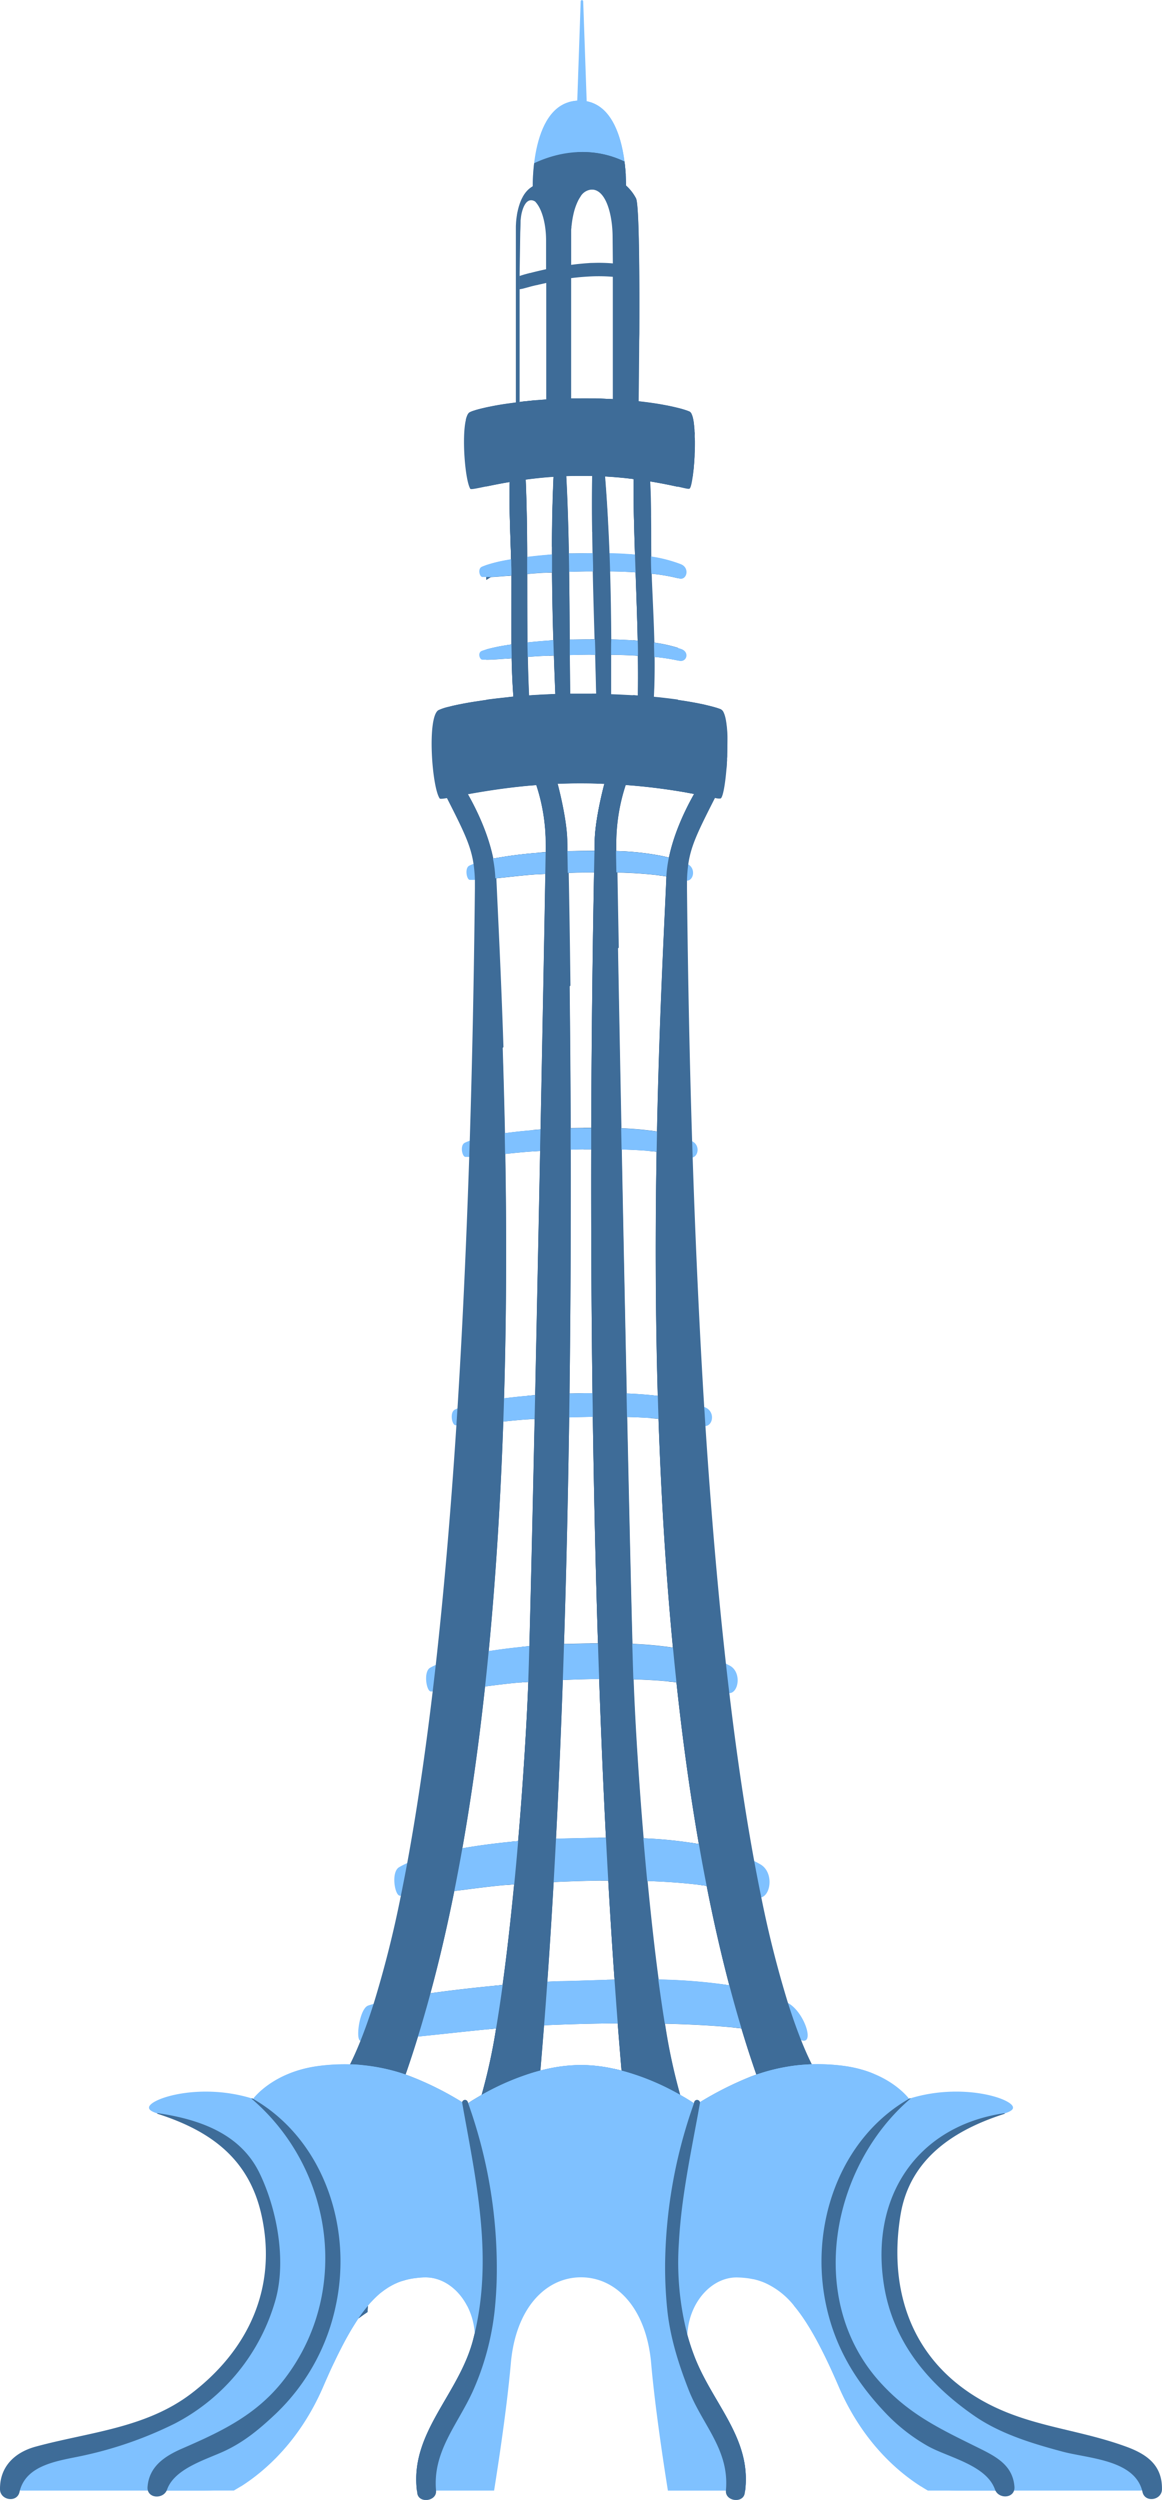 <svg xmlns="http://www.w3.org/2000/svg" viewBox="0 0 402.22 865.25"><defs><style>.cls-1{fill:#7fc1ff;}.cls-2{fill:#3e6c98;}</style></defs><g id="Layer_2" data-name="Layer 2"><g id="Layer_1-2" data-name="Layer 1"><path class="cls-1" d="M199.68,38.8,201,.42a.44.44,0,0,1,.87,0l1.34,38.38a1.78,1.78,0,0,1-3.55.13Z"/><path class="cls-1" d="M216.7,65.58s1.17-30.77-16.14-30.77-16.14,30.77-16.14,30.77Z"/><path class="cls-1" d="M200.56,34.81a12.32,12.32,0,0,0-3.85.65c9.46,6.65,15.72,19.63,15.32,30.12h4.67S217.87,34.81,200.56,34.81Z"/><path class="cls-2" d="M184.89,56.49a65.66,65.66,0,0,0-.47,9.09H216.7a64.72,64.72,0,0,0-.54-9.67C206.13,51.06,194.85,51.8,184.89,56.49Z"/><path class="cls-2" d="M216.16,55.91a33.47,33.47,0,0,0-16.55-3.21,56.69,56.69,0,0,1,17,7.75C216.51,59.09,216.38,57.57,216.16,55.91Z"/><path class="cls-2" d="M220.13,68.67l-.19-.35c-.07-.13-.13-.25-.21-.37s-.26-.44-.41-.66-.31-.46-.48-.69l-.15-.2-.4-.5c-.2-.24-.42-.49-.65-.73a4.17,4.17,0,0,0-.36-.37c-.18-.18-.36-.36-.56-.54l-.07-.06-.42-.36c-.17-.15-.34-.29-.52-.42-.36-.28-.74-.55-1.15-.81l-.62-.39-.67-.37c-.45-.25-.93-.48-1.44-.7-.24-.11-.49-.21-.75-.31l-.46-.17-.7-.24c-.26-.09-.52-.17-.79-.24a2,2,0,0,0-.33-.09,3.18,3.18,0,0,0-.33-.09l-.66-.16a5.23,5.23,0,0,0-.57-.12l-.32-.07-.45-.08c-.36-.07-.73-.12-1.11-.17-.8-.12-1.64-.2-2.52-.25-.36,0-.73,0-1.12,0l-1.16,0-1.07,0q-1.31,0-2.49.18l-.31,0a26.91,26.91,0,0,0-3.23.6,21.39,21.39,0,0,0-9.05,4.55h0a15,15,0,0,0-3.21,3.81,4.25,4.25,0,0,1,.6-.12c4.88,0,7.22,7.82,7.22,15v10c-1.89.41-3.76.85-5.59,1.33-1.2.3-2.39.62-3.56,1,0,1.5,0,3,0,4.59l.19,0,.33-.09.15,0,.3-.08.07,0,.48-.13.34-.09.75-.2,1.27-.35c.65-.17,1.3-.33,2-.48l.09,0,.79-.2,2.45-.55v40.49l-1.61.11-1.59.13-1.49.13-2.71.28c-.52.05-1,.11-1.55.18,0,1.32,0,2.39,0,3.15,0,1.17,0,1.82,0,1.82H221s0-1.93.07-5.18c.06-4.75.14-12.31.19-20.75V118C221.37,97.1,221.28,70.9,220.13,68.67Zm-8,22.5a54.82,54.82,0,0,0-6.67-.18q-1.94.06-3.87.24c-1.29.11-2.59.26-3.88.44V82.1c0-.25,0-.49,0-.74s0-.5,0-.75,0-.49,0-.74,0-.57.06-.85,0-.61.08-.91c.07-.64.15-1.29.25-1.92a0,0,0,0,0,0,0c.1-.64.22-1.27.36-1.88a20.93,20.93,0,0,1,1.68-4.91,11.25,11.25,0,0,1,.76-1.29,4.86,4.86,0,0,1,3.94-2.5c4.87,0,7.21,8.62,7.21,16.52Zm-5.89,46.75-2,0q-1.69,0-3.48,0H199.2l-1.5,0V96.26q.92-.12,1.83-.21l.57-.06c1.09-.11,2.19-.19,3.28-.26a60.64,60.64,0,0,1,8.74.07v42.35Q209.33,138,206.23,137.92Z"/><path class="cls-2" d="M219,87a299.63,299.63,0,0,1,2.29,31.11c.12-20.92,0-47.21-1.11-49.44-1.93-3.73-6.92-9.58-19.57-9.58a25.87,25.87,0,0,0-12.55,3c7,.1,14,.82,19.81,4C215.53,70.31,217.67,78.87,219,87Z"/><path class="cls-2" d="M201,68.08a11.25,11.25,0,0,0-.76,1.29A8.94,8.94,0,0,1,201,68.08Z"/><path class="cls-2" d="M212.12,138.15V142H197.7v-4.13l1.5,0h1.52q1.78,0,3.48,0l2,0Q209.34,138,212.12,138.15Z"/><path class="cls-2" d="M180.36,99.91,180,100Z"/><path class="cls-2" d="M186.56,98.3c-2,.49-4.79,1.23-6.05,1.57Q183.48,99,186.56,98.3Z"/><path class="cls-2" d="M189,138.24v4H180.1c0-.76,0-1.83,0-3.15.51-.07,1-.13,1.55-.18l2.71-.28,1.49-.13,1.59-.13Z"/><path class="cls-2" d="M205.45,91h0c-1.28,0-2.58.12-3.87.23Q203.52,91.05,205.45,91Z"/><path class="cls-2" d="M204.2,137.88c0,1.38,0,2.75-.07,4.13H197.7v-4.13l1.5,0h1.52Q202.51,137.85,204.2,137.88Z"/><path class="cls-2" d="M183.42,94.5v.07c-1.18.31-2.41.56-3.56.89C181,95.12,182.22,94.8,183.42,94.5Z"/><path class="cls-2" d="M185.81,138.48c-.1,1.41-.22,2.67-.36,3.74H180.1c0-.76,0-1.83,0-3.15.51-.07,1-.13,1.55-.18l2.71-.28Z"/><path class="cls-2" d="M161.82,727.31a1,1,0,0,0-1.85.3l1.35.8.72-.49Zm0,0a1,1,0,0,0-1.85.3l1.35.8.72-.49Zm0,0a1,1,0,0,0-1.85.3l1.35.8.72-.49Zm0,0a1,1,0,0,0-1.85.3l1.35.8.72-.49Zm0,0a1,1,0,0,0-1.85.3l1.35.8.72-.49Zm0,0a1,1,0,0,0-1.85.3l1.35.8.72-.49Zm0,0a1,1,0,0,0-1.85.3l1.35.8.72-.49Zm0,0a1,1,0,0,0-1.85.3l1.35.8.72-.49Zm0,0a1,1,0,0,0-1.85.3l1.35.8.72-.49Zm0,0a1,1,0,0,0-1.85.3l1.35.8.72-.49Zm32.72-383.95c-.95.83-1.9,1.68-2.85,2.53l-3.78,3.47c-.24,12.68-.51,26.76-.8,41.56,2.91-.2,5.6-.33,7.78-.39C194.83,372.91,194.7,357,194.54,343.36ZM161.82,727.31a1,1,0,0,0-1.85.3l1.35.8.72-.49Zm32.72-383.95c-.95.83-1.9,1.68-2.85,2.53l-3.78,3.47c-.24,12.68-.51,26.76-.8,41.56,2.91-.2,5.6-.33,7.78-.39C194.83,372.91,194.7,357,194.54,343.36ZM161.82,727.31a1,1,0,0,0-1.85.3l1.35.8.72-.49Zm32.72-383.95c-.95.83-1.9,1.68-2.85,2.53l-3.78,3.47c-.24,12.68-.51,26.76-.8,41.56,2.91-.2,5.6-.33,7.78-.39C194.83,372.91,194.7,357,194.54,343.36ZM161.82,727.31a1,1,0,0,0-1.85.3l1.35.8.72-.49Zm32.72-383.95c-.95.83-1.9,1.68-2.85,2.53l-3.78,3.47c-.24,12.68-.51,26.76-.8,41.56,2.91-.2,5.6-.33,7.78-.39C194.83,372.91,194.7,357,194.54,343.36ZM161.82,727.31a1,1,0,0,0-1.85.3l1.35.8.72-.49Zm32.72-383.95c-.95.83-1.9,1.68-2.85,2.53l-3.78,3.47c-.24,12.68-.51,26.76-.8,41.56,2.91-.2,5.6-.33,7.78-.39C194.83,372.91,194.7,357,194.54,343.36ZM161.82,727.31a1,1,0,0,0-1.85.3l1.35.8.72-.49Zm32.72-383.95c-.95.83-1.9,1.68-2.85,2.53l-3.78,3.47c-.24,12.68-.51,26.76-.8,41.56,2.91-.2,5.6-.33,7.78-.39C194.83,372.91,194.7,357,194.54,343.36ZM161.82,727.31a1,1,0,0,0-1.85.3l1.35.8.72-.49Zm32.72-383.95c-.95.83-1.9,1.68-2.85,2.53l-3.78,3.47c-.24,12.68-.51,26.76-.8,41.56,2.91-.2,5.6-.33,7.78-.39C194.83,372.91,194.7,357,194.54,343.36ZM161.82,727.31a1,1,0,0,0-1.85.3l1.35.8.72-.49Zm32.72-383.95c-.95.83-1.9,1.68-2.85,2.53l-3.78,3.47c-.24,12.68-.51,26.76-.8,41.56,2.91-.2,5.6-.33,7.78-.39C194.83,372.91,194.7,357,194.54,343.36ZM161.82,727.31a1,1,0,0,0-1.85.3l1.35.8.72-.49Zm32.72-383.95c-.95.83-1.9,1.68-2.85,2.53l-3.78,3.47c-.24,12.68-.51,26.76-.8,41.56,2.91-.2,5.6-.33,7.78-.39C194.83,372.91,194.7,357,194.54,343.36ZM161.82,727.31a1,1,0,0,0-1.85.3l1.35.8.72-.49Zm32.72-383.95c-.95.83-1.9,1.68-2.85,2.53l-3.78,3.47c-.24,12.68-.51,26.76-.8,41.56,2.91-.2,5.6-.33,7.78-.39C194.83,372.91,194.7,357,194.54,343.36ZM161.82,727.31a1,1,0,0,0-1.85.3l1.35.8.72-.49Zm32.72-383.95c-.95.83-1.9,1.68-2.85,2.53l-3.78,3.47c-.24,12.68-.51,26.76-.8,41.56,2.91-.2,5.6-.33,7.78-.39C194.83,372.91,194.7,357,194.54,343.36ZM161.82,727.31a1,1,0,0,0-1.85.3l1.35.8.72-.49Zm32.72-383.95c-.95.83-1.9,1.68-2.85,2.53l-3.78,3.47c-.24,12.68-.51,26.76-.8,41.56,2.91-.2,5.6-.33,7.78-.39C194.83,372.91,194.7,357,194.54,343.36ZM161.82,727.31a1,1,0,0,0-1.85.3l1.35.8.72-.49Zm32.72-383.95c-.95.83-1.9,1.68-2.85,2.53l-3.78,3.47c-.24,12.68-.51,26.76-.8,41.56,2.91-.2,5.6-.33,7.78-.39C194.83,372.91,194.7,357,194.54,343.36ZM161.82,727.31a1,1,0,0,0-1.85.3l1.35.8.72-.49Zm32.72-383.95c-.95.83-1.9,1.68-2.85,2.53l-3.78,3.47c-.24,12.68-.51,26.76-.8,41.56,2.91-.2,5.6-.33,7.78-.39C194.83,372.91,194.7,357,194.54,343.36Zm85,385.31c-.48-.86-1-1.93-1.69-3.2-.07-.13-.14-.27-.2-.41-1.29-2.53-2.88-5.81-4.69-9.85-1.48-3.32-3.11-7.15-4.83-11.49s-3.47-9-5.3-14.29c-3.47-10-7.1-21.8-10.56-35.42q-1.74-6.81-3.41-14.24h0a575,575,0,0,1-9.64-56.87q-.69-5.73-1.29-11.7c-1.67-16.35-2.83-34-3.32-52.87q-.36-13.83-.7-26.69-.11-3.83-.21-7.56c-.89-33.08-1.72-61.26-2.36-85q-.09-3.45-.18-6.76c-.92-35.48-1.35-60.28-.79-76,0-.61,0-1.2.07-1.79s0-1,.06-1.42l0-.69c0-.41,0-.83.07-1.22.11-1.93.24-3.69.39-5.27,0-.37.07-.72.11-1.06s.1-.86.15-1.26l0-.2c0-.22,0-.43.08-.63q.12-.82.24-1.56l.09-.48a6.18,6.18,0,0,1,.12-.62c0-.13,0-.25.08-.37.1-.46.2-.89.31-1.29.06-.24.14-.48.21-.7s.14-.43.22-.63c.31-.81.63-1.63,1-2.45.66-1.65,1.36-3.33,2.07-5,.89-2.08,1.8-4.15,2.7-6.13.35-.79.71-1.57,1.06-2.33s.7-1.5,1-2.22c.65-1.39,1.27-2.68,1.83-3.86.87-1.8,1.61-3.33,2.17-4.46l.22-.44c.41-.83.7-1.4.83-1.65a.16.16,0,0,1,0-.07.08.08,0,0,1,0,0v0l-.29-.07-.36-.09-.49-.12-.34-.08-.31-.07-1.3-.3h0l-.15,0c-.83-.18-1.79-.39-2.89-.61l-.3-.06-2.31-.45-1.2-.22c-.77-.15-1.57-.29-2.4-.43l-1.62-.27-1-.17-.91-.14-2.42-.36-.93-.13c-2.82-.39-5.87-.75-9.09-1.06h0c-1-.09-2-.18-3-.25h-.14l-1.4-.11h0l-2.3-.16h0l-1.91-.1-1.49-.07-2-.07-1.37,0-1.71,0-2.33,0-2.32,0-1.37,0-1.35,0-3.22.13-2.13.11c-.78,0-1.56.09-2.33.15h0l-1.41.1-3,.25-.56,0-3.63.38c-1.82.2-3.56.42-5.23.65l-1.21.17-2.51.37-1.6.25c-2.94.48-5.52,1-7.64,1.39l-.59.12q-1.44.28-2.55.54h0l-1.29.29-.64.15-.52.12-.42.1-.52.13h0l0,0,0,.07.85,1.7.28.56c.11.22.22.46.35.71l.3.6c.17.37.36.75.56,1.16l.4.84.79,1.64c.52,1.09,1.08,2.27,1.66,3.52l1.2,2.59c.2.44.41.89.61,1.34.41.9.83,1.83,1.24,2.77.55,1.22,1.09,2.47,1.62,3.71l.53,1.25c.22.53.44,1.05.65,1.57.31.73.6,1.45.89,2.18s.65,1.64,1,2.45c.11.3.22.62.32,1h0c.1.35.2.72.3,1.12a4.54,4.54,0,0,1,.12.53c0,.17.08.34.11.52s.08.39.11.6.08.41.11.63c.07.42.14.88.21,1.35s.13.95.19,1.46c.11,1,.21,2,.31,3.18,0,.29,0,.58.07.87.07.89.13,1.82.18,2.8l.06,1.09c0,.7.08,1.42.1,2.17q.1,2.61.18,5.58c0,1,0,1.95.06,3,0,.39,0,.78,0,1.18,0,.71,0,1.44,0,2.18.05,5.59,0,12,0,19.18,0,.62,0,1.26,0,1.9,0,2-.05,4-.08,6.1,0,.74,0,1.5,0,2.26,0,1.25,0,2.52-.07,3.82,0,.71,0,1.44,0,2.17q-.06,2.94-.12,6-.26,11.76-.63,25.62c-.05,2.2-.11,4.43-.17,6.71-.65,23.85-1.48,52.17-2.39,85.4-.06,2.44-.13,4.92-.19,7.42q-.33,12.26-.67,25.39c-.5,19.62-1.74,37.86-3.5,54.74q-.63,6-1.33,11.69a570.79,570.79,0,0,1-9.91,57.19c-1.09,4.81-2.22,9.42-3.36,13.83-3.65,14.12-7.46,26.25-11.07,36.39-1.85,5.18-3.64,9.85-5.33,14-1.28,3.18-2.51,6.06-3.66,8.64-1.86,4.19-3.5,7.58-4.83,10.19-2.19,4.33-3.51,6.48-3.51,6.48H281.17S280.6,730.54,279.59,728.67Zm-27.13-41.53-2.77-.41h0A190.57,190.57,0,0,0,228,685.14c-1.44-10.78-2.72-22.44-3.84-34.11,6.11.21,12.1.62,17.73,1.3.93.11,1.84.23,2.74.36C246.92,664.5,249.53,676,252.46,687.14ZM194.82,581.46c3.21-.14,6.53-.26,9.9-.32.88,0,1.78,0,2.67,0,.64,18.3,1.41,36.69,2.35,54.92l-2.67,0c-4.59.07-8.76.2-12.29.26l-2.32.06C193.4,618.15,194.18,599.76,194.82,581.46Zm10.26-99.28-2.67,0c-1.91,0-3.68.08-5.27.1.38-30.41.49-59,.44-84.4,1.44-.05,2.91-.09,4.39-.12.88,0,1.77,0,2.67,0C204.59,423.14,204.69,451.76,205.08,482.18Zm-2.56,8.23,2.67-.05c.37,25.28.94,51.69,1.79,78.41l-2.68,0c-3.1.06-5.93.14-8.39.18h-.68c.86-26.73,1.43-53.15,1.8-78.44Q199.73,490.47,202.52,490.41Zm2.6-155.81c-.2,15.4-.38,34.3-.46,55.75l-2.67,0-4.43.08c-.07-18.58-.21-35.24-.38-49.38-.2-17-.43-30.39-.6-39,2.08-.08,4.22-.14,6.39-.17q1.34,0,2.67,0C205.5,309.37,205.3,320.52,205.12,334.6ZM191.65,651.4c5.19-.25,10.66-.43,16.22-.51l2.67,0c.65,11.56,1.37,23,2.17,34.31l-2.67.05c-6,.16-11.33.38-15.26.44-1.48,0-3.27.09-5.32.2C190.27,674.52,191,663,191.65,651.4Zm50.26-13.16c-.91-.17-1.83-.33-2.75-.46a147.75,147.75,0,0,0-16.36-1.55c-1.8-21.42-3-41.61-3.47-55,4.13.12,8.2.35,12.11.73q1.37.12,2.7.27C236.17,601.16,238.72,620,241.91,638.24Zm-9-68c-.9-.14-1.8-.27-2.7-.38-3.78-.49-7.58-.78-11.28-.94-.47-17.23-1.12-45.93-1.82-78.5,2.77.07,5.5.19,8.15.37h0c.9.05,1.79.12,2.68.2C228.83,516.86,230.39,543.63,232.93,570.24Zm-5.22-87.12c-.89-.11-1.78-.21-2.68-.3-2.7-.26-5.41-.43-8.06-.54-.58-27.36-1.18-56.93-1.72-84.45,3.21.09,6.37.25,9.39.5.9.08,1.79.16,2.67.26C226.87,424.23,226.84,453,227.71,483.12Zm3-179.32c-.15,3.56-.35,7.83-.58,12.74-.82,17.74-2,43.87-2.66,75.09-.88-.15-1.77-.27-2.67-.38-3.21-.41-6.48-.65-9.67-.78-.46-23.63-.88-45.41-1.19-62.55-.2-10.72-.36-19.62-.46-26a142.77,142.77,0,0,1,14.61,1c.91.12,1.79.24,2.65.38Zm7.22-29.47h0l2.41.43c-3.31,5.85-7,13.84-8.74,22.08q-1.26-.33-2.55-.6a92.86,92.86,0,0,0-15.7-1.69c0-1.65,0-2.77,0-3.31a65.18,65.18,0,0,1,3.27-19.58A211.46,211.46,0,0,1,237.9,274.33Zm-37.13-3.25c2,0,3.91,0,5.79.08.9,0,1.78,0,2.65.09-1.55,5.9-3.29,14.32-3.35,19.88,0,.33,0,1.46-.07,3.33q-1.38,0-2.67,0l-6.45.12h-.24c0-2-.07-3.15-.07-3.49-.06-5.56-1.8-14-3.35-19.89C195.52,271.14,198.11,271.08,200.77,271.08Zm-38.84,3.75c5.3-1,12.53-2.15,21.12-2.94l2.6-.21a64.78,64.78,0,0,1,3.27,19.56c0,.58,0,1.84,0,3.72-.87.06-1.76.12-2.67.2a143.11,143.11,0,0,0-15.5,2C169.06,288.85,165.29,280.75,161.93,274.83ZM174,362.38c-.85-25.87-1.93-46.26-2.45-58.41,4.82-.49,10.18-1.15,14.22-1.38l.33,0,2.67-.15c-.17,10.31-.47,26.87-.85,46.94-.24,12.68-.51,26.76-.8,41.56l-2.67.22c-3.16.26-6.48.61-9.65,1.05C174.57,381.63,174.3,371.65,174,362.38Zm.93,37c3.29-.34,6.58-.68,9.37-.86l.88-.06,1.79-.1c-.54,27.57-1.15,57.17-1.72,84.52l-2.68.23c-2.66.23-5.41.52-8.09.87C175.36,453.84,175.35,425.07,174.92,399.39Zm-.7,92.64c2.85-.3,5.67-.58,8.17-.76.66,0,1.29-.1,1.9-.13l.77,0c-.7,32.81-1.36,61.62-1.83,78.63-.88.08-1.77.16-2.67.26-3.71.37-7.6.86-11.4,1.47C171.74,544.8,173.32,518,174.22,492Zm-6.31,91.68c4.34-.57,8.65-1.11,12.26-1.39l.74-.06,1.94-.13c-.5,13.64-1.71,33.8-3.53,55.09l-2.69.25c-5.39.54-11.13,1.28-16.59,2.24C163.27,621.48,165.85,602.68,167.91,583.71ZM157.26,654.5c6.24-.79,12.71-1.67,18-2.11l1.45-.11,1.23-.08c-1.14,11.95-2.48,23.87-4,34.81l-2.71.25c-7.29.7-15.11,1.59-22.26,2.6C152.1,678.46,154.83,666.64,157.26,654.5ZM163.42,727c-.57.36-1,.66-1.38.89l-.22-.61a1,1,0,0,0-1.85.3A107.49,107.49,0,0,0,140.39,718q2.25-6.45,4.3-13.15C152.94,704,162,703,169,702.32l2.72-.27a196.7,196.7,0,0,1-5,23C165.39,725.82,164.28,726.49,163.42,727Zm49-11a53.74,53.74,0,0,0-11.33-1.27,56.1,56.1,0,0,0-14.05,1.92q.66-7.77,1.28-15.69c6.82-.31,14.63-.56,22.81-.65h0l2.66,0q.65,8.25,1.34,16.36C214.26,716.42,213.36,716.2,212.44,716Zm29.81,11.6a1,1,0,0,0-1.85-.29c-.07.21-.15.41-.22.62-.86-.57-2.48-1.61-4.69-2.86a203.48,203.48,0,0,1-5.27-24.66c8.22.2,16.31.61,23.68,1.32.93.09,1.85.18,2.75.29q2.46,8.19,5.18,16c-.8.28-1.59.58-2.37.88A116.08,116.08,0,0,0,242.25,727.6ZM194.54,343.36c-.95.83-1.9,1.68-2.85,2.53l-3.78,3.47c-.24,12.68-.51,26.76-.8,41.56,2.91-.2,5.6-.33,7.78-.39C194.83,372.91,194.7,357,194.54,343.36ZM161.82,727.31a1,1,0,0,0-1.85.3l1.35.8.72-.49Zm32.72-383.95c-.95.83-1.9,1.68-2.85,2.53l-3.78,3.47c-.24,12.68-.51,26.76-.8,41.56,2.91-.2,5.6-.33,7.78-.39C194.83,372.91,194.7,357,194.54,343.36ZM161.82,727.31a1,1,0,0,0-1.85.3l1.35.8.72-.49Zm32.72-383.95c-.95.83-1.9,1.68-2.85,2.53l-3.78,3.47c-.24,12.68-.51,26.76-.8,41.56,2.91-.2,5.6-.33,7.78-.39C194.83,372.91,194.7,357,194.54,343.36ZM161.82,727.31a1,1,0,0,0-1.85.3l1.35.8.72-.49Zm32.72-383.95c-.95.83-1.9,1.68-2.85,2.53l-3.78,3.47c-.24,12.68-.51,26.76-.8,41.56,2.91-.2,5.6-.33,7.78-.39C194.83,372.91,194.7,357,194.54,343.36ZM161.82,727.31a1,1,0,0,0-1.85.3l1.35.8.72-.49Zm32.72-383.95c-.95.83-1.9,1.68-2.85,2.53l-3.78,3.47c-.24,12.68-.51,26.76-.8,41.56,2.91-.2,5.6-.33,7.78-.39C194.83,372.91,194.7,357,194.54,343.36ZM161.82,727.31a1,1,0,0,0-1.85.3l1.35.8.72-.49Zm32.72-383.95c-.95.83-1.9,1.68-2.85,2.53l-3.78,3.47c-.24,12.68-.51,26.76-.8,41.56,2.91-.2,5.6-.33,7.78-.39C194.83,372.91,194.7,357,194.54,343.36ZM161.82,727.31a1,1,0,0,0-1.85.3l1.35.8.72-.49Zm32.72-383.95c-.95.83-1.9,1.68-2.85,2.53l-3.78,3.47c-.24,12.68-.51,26.76-.8,41.56,2.91-.2,5.6-.33,7.78-.39C194.83,372.91,194.7,357,194.54,343.36ZM161.82,727.31a1,1,0,0,0-1.85.3l1.35.8.72-.49Zm32.72-383.95c-.95.83-1.9,1.68-2.85,2.53l-3.78,3.47c-.24,12.68-.51,26.76-.8,41.56,2.91-.2,5.6-.33,7.78-.39C194.83,372.91,194.7,357,194.54,343.36ZM161.82,727.31a1,1,0,0,0-1.85.3l1.35.8.72-.49Zm32.72-383.95c-.95.83-1.9,1.68-2.85,2.53l-3.78,3.47c-.24,12.68-.51,26.76-.8,41.56,2.91-.2,5.6-.33,7.78-.39C194.83,372.91,194.7,357,194.54,343.36ZM161.82,727.31a1,1,0,0,0-1.85.3l1.35.8.72-.49Zm32.72-383.95c-.95.83-1.9,1.68-2.85,2.53l-3.78,3.47c-.24,12.68-.51,26.76-.8,41.56,2.91-.2,5.6-.33,7.78-.39C194.83,372.91,194.7,357,194.54,343.36ZM161.82,727.31a1,1,0,0,0-1.85.3l1.35.8.72-.49Zm32.72-383.95c-.95.83-1.9,1.68-2.85,2.53l-3.78,3.47c-.24,12.68-.51,26.76-.8,41.56,2.91-.2,5.6-.33,7.78-.39C194.83,372.91,194.7,357,194.54,343.36ZM161.82,727.31a1,1,0,0,0-1.85.3l1.35.8.72-.49Zm32.72-383.95c-.95.83-1.9,1.68-2.85,2.53l-3.78,3.47c-.24,12.68-.51,26.76-.8,41.56,2.91-.2,5.6-.33,7.78-.39C194.83,372.91,194.7,357,194.54,343.36ZM161.82,727.31a1,1,0,0,0-1.85.3l1.35.8.72-.49Zm32.72-383.95c-.95.83-1.9,1.68-2.85,2.53l-3.78,3.47c-.24,12.68-.51,26.76-.8,41.56,2.91-.2,5.6-.33,7.78-.39C194.83,372.91,194.7,357,194.54,343.36ZM161.82,727.31a1,1,0,0,0-1.85.3l1.35.8.72-.49Zm32.72-383.95c-.95.83-1.9,1.68-2.85,2.53l-3.78,3.47c-.24,12.68-.51,26.76-.8,41.56,2.91-.2,5.6-.33,7.78-.39C194.83,372.91,194.7,357,194.54,343.36ZM161.82,727.31a1,1,0,0,0-1.85.3l1.35.8.72-.49Zm0,0a1,1,0,0,0-1.85.3l1.35.8.72-.49Zm0,0a1,1,0,0,0-1.85.3l1.35.8.72-.49Zm0,0a1,1,0,0,0-1.85.3l1.35.8.72-.49Zm0,0a1,1,0,0,0-1.85.3l1.35.8.72-.49Zm0,0a1,1,0,0,0-1.85.3l1.35.8.72-.49Zm0,0a1,1,0,0,0-1.85.3l1.35.8.72-.49Zm0,0a1,1,0,0,0-1.85.3l1.35.8.72-.49Zm0,0a1,1,0,0,0-1.85.3l1.35.8.72-.49Z"/><path class="cls-2" d="M245.33,268.37l-.36-.09-.49-.12-.34-.08-.31-.07-1.3-.3h0l-.15,0c-.83-.18-1.79-.39-2.89-.61l-.3-.06-2.31-.45-1.2-.22c-.77-.15-1.57-.29-2.4-.43l-1.62-.27-1-.17-.91-.14-2.42-.36-.93-.13c-2.82-.39-5.87-.75-9.09-1.06h0c-1-.09-2-.18-3-.25h-.14l-1.4-.11h0l-2.3-.16h0l-1.91-.1-1.49-.07-2-.07-1.37,0-1.71,0-2.33,0-2.32,0-1.37,0-1.35,0-3.22.13-2.13.11c-.78,0-1.56.09-2.33.15h0l-1.41.1-3,.25-.56,0-3.63.38c-1.82.2-3.56.42-5.23.65l-1.21.17-2.51.37-1.6.25c-2.94.48-5.52,1-7.64,1.39l-.59.12q-1.44.28-2.55.54h0l-1.29.29-.64.15-.52.12-.42.1-.52.13h0l0,0,0,.07.85,1.7.28.56c.11.22.22.46.35.71l.3.6c.17.37.36.75.56,1.16l.4.84.79,1.64c.52,1.09,1.08,2.27,1.66,3.52.39.83.8,1.7,1.2,2.59.2.44.41.89.61,1.34.41.9.83,1.83,1.24,2.77.55,1.22,1.09,2.47,1.62,3.71l.53,1.25c.22.53.44,1.05.65,1.57.31.73.6,1.45.89,2.18s.65,1.64,1,2.45c.11.3.22.62.32,1h0c.11.34.21.72.3,1.12a4.54,4.54,0,0,1,.12.53c0,.17.08.34.11.52s.08.39.11.6.08.41.11.63c.07.42.14.88.21,1.35s.13.95.19,1.46c.11,1,.21,2,.31,3.18,0,.29,0,.58.07.87.06.89.12,1.82.18,2.8l.06,1.09c0,.7.08,1.42.1,2.17q.1,2.61.18,5.58c0,1,0,1.95.06,3,0,.39,0,.78,0,1.18,0,.71,0,1.44,0,2.18.05,5.59,0,12,0,19.18,0,.62,0,1.26,0,1.9,0,2-.05,4-.08,6.1,0,.74,0,1.5,0,2.26,0,1.25,0,2.52-.07,3.82,0,.71,0,1.44,0,2.17q-.06,2.94-.12,6,2.76-2.71,5.56-5.4c-.85-25.87-1.93-46.26-2.45-58.41,4.82-.49,10.18-1.15,14.22-1.38l.33,0,2.67-.15c-.17,10.31-.47,26.87-.85,46.94l3.78-3.47c.95-.85,1.9-1.7,2.85-2.53s1.76-1.52,2.64-2.27c-.2-17-.43-30.39-.6-39,2.08-.08,4.22-.14,6.39-.17q1.34,0,2.67,0c-.14,7.49-.34,18.64-.52,32.72q3.06-2.42,6.16-4.73c.88-.66,1.75-1.31,2.63-1.95-.2-10.72-.36-19.62-.46-26a142.77,142.77,0,0,1,14.61,1c.91.12,1.79.24,2.65.38l0,.5c-.15,3.56-.35,7.83-.58,12.74l.32-.22c0-.61,0-1.2.07-1.79s0-1,.06-1.42l0-.69c0-.41,0-.83.07-1.22.11-1.93.24-3.69.39-5.27,0-.37.07-.72.11-1.06s.1-.86.15-1.26a1.49,1.49,0,0,0,0-.21l.09-.62q.12-.82.24-1.56l.09-.48a6.18,6.18,0,0,1,.12-.62c0-.13,0-.25.08-.37.1-.46.2-.89.31-1.29.06-.24.14-.48.21-.7s.14-.43.22-.63c.31-.81.63-1.63,1-2.45.66-1.65,1.36-3.33,2.07-5,.89-2.08,1.8-4.15,2.7-6.13.36-.79.72-1.57,1.06-2.33l1-2.22c.65-1.39,1.27-2.68,1.83-3.86.87-1.8,1.61-3.33,2.17-4.46l.22-.44c.41-.83.7-1.4.83-1.65a.16.16,0,0,1,0-.07.08.08,0,0,1,0,0v0Zm-59.12,26.79a143.11,143.11,0,0,0-15.5,2c-1.65-8.32-5.42-16.42-8.78-22.34,5.3-1,12.53-2.15,21.12-2.94l2.6-.21a64.78,64.78,0,0,1,3.27,19.56c0,.58,0,1.84,0,3.72C188,295,187.12,295.08,186.21,295.16Zm16.91-.67-6.45.12h-.24c0-2-.07-3.15-.07-3.49-.06-5.56-1.8-14-3.35-19.89,2.51-.1,5.1-.16,7.76-.16,2,0,3.91,0,5.79.08.9,0,1.78,0,2.65.09-1.55,5.9-3.29,14.32-3.35,19.88,0,.33,0,1.46-.07,3.33Q204.41,294.46,203.12,294.49Zm28.46,2.35q-1.26-.33-2.55-.6a92.86,92.86,0,0,0-15.7-1.69c0-1.65,0-2.77,0-3.31a65.18,65.18,0,0,1,3.27-19.58,211.46,211.46,0,0,1,21.33,2.67h0l2.41.43C237,280.61,233.27,288.6,231.58,296.84Z"/><path class="cls-2" d="M194.47,482.38q-.06,4.13-.12,8.28c-.36,25.29-.93,51.71-1.78,78.44q-.21,6.24-.43,12.49c-.64,18.3-1.41,36.68-2.36,54.9q-.37,7.54-.81,15Q188,669,186.78,686q-.54,7.59-1.12,15.08-.63,8.24-1.34,16.33-.62,7.1-1.27,14.05H161.71c.29-.63.57-1.31.86-2s.57-1.55.85-2.4c.86-.54,2-1.21,3.3-2a196.7,196.7,0,0,0,5-23l-2.72.27c.8-4.72,1.56-9.77,2.28-15.06L174,687c1.49-10.94,2.83-22.86,4-34.81l-1.23.08-1.45.11c.48-5,.93-10,1.35-14.92l2.69-.25c1.82-21.29,3-41.45,3.53-55.09l-1.94.13-.74.06c0-.43,0-.85.05-1.26.09-2.69.21-6.43.34-11.07.9-.1,1.79-.18,2.67-.26.47-17,1.13-45.82,1.83-78.63l-.77,0c-.61,0-1.24.08-1.9.13q.09-4,.17-8.15l2.68-.23c.57-27.35,1.18-56.95,1.72-84.52l-1.79.1-.88.06c.05-2.48.1-4.95.15-7.39l2.67-.22c.29-14.8.56-28.88.8-41.56.38-20.07.68-36.63.85-46.94l-2.67.15c0-3,.09-5.51.12-7.41.91-.08,1.8-.14,2.67-.2,0-1.88,0-3.14,0-3.72a64.78,64.78,0,0,0-3.27-19.56l-2.6.21c-.51-1.72-1-3.33-1.42-4.85a3.05,3.05,0,0,1,.74-3.32,4.11,4.11,0,0,1,3.77-.61,2.89,2.89,0,0,1,.63.26h0a3.09,3.09,0,0,1,1.48,1.37,46.38,46.38,0,0,1,2.09,6.63c1.54,5.89,3.26,14.24,3.32,19.76,0,.34,0,1.55.08,3.56,0,1.84.08,4.35.15,7.49.17,9,.42,23.13.62,41.18.16,13.65.29,29.55.35,47.17q0,3.69,0,7.48C195,423.38,194.85,452,194.47,482.38Z"/><path class="cls-2" d="M284.69,723.9l-7,1.16-12.56,2.09-2.51.42q-1.62-4.26-3.17-8.66c.78-.3,1.57-.6,2.37-.88q-2.73-7.81-5.18-16c-.9-.11-1.82-.2-2.75-.29q-2.22-7.37-4.21-15l2.77.41c-2.93-11.12-5.54-22.64-7.86-34.45-.9-.13-1.81-.25-2.74-.36-1-4.8-1.85-9.66-2.7-14.55.92.13,1.84.29,2.75.46-3.19-18.26-5.74-37.08-7.77-56q-1.33-.15-2.7-.27-.65-6-1.21-12.06c.9.11,1.8.24,2.7.38-2.54-26.61-4.1-53.38-5-79.24-.89-.08-1.78-.15-2.68-.2h0c-.09-2.67-.17-5.32-.25-8,.9.09,1.79.19,2.68.3-.87-30.14-.84-58.89-.4-84.53-.88-.1-1.77-.18-2.67-.26,0-2.39.09-4.75.13-7.08.9.11,1.79.23,2.67.38.63-31.22,1.84-57.35,2.66-75.09.23-4.91.43-9.18.58-12.74l0-.5c-.86-.14-1.74-.26-2.65-.38a43.91,43.91,0,0,1,1-6.68q1.29.27,2.55.6c1.69-8.24,5.43-16.23,8.74-22.08l-2.41-.43c1.4-2.44,2.71-4.48,3.75-6a1.75,1.75,0,0,1,.85-.63h0a3.56,3.56,0,0,1,2.44.09h0a3.07,3.07,0,0,1,1.85,4.56l-1.69,3.33c-5.73,11.27-8.29,16.42-9.33,22.46a46.64,46.64,0,0,0-.59,6.06c0,1.09-.05,2.24-.05,3.49.33,31,.93,59.66,1.75,86.22.07,2.11.13,4.2.2,6.28h0c1,31.54,2.39,60,4,85.77q.21,3.57.44,7c2,31.09,4.39,58,7,81.38q.61,5.57,1.24,10.85c2.69,22.66,5.57,41.67,8.47,57.6q1.31,7.11,2.6,13.42c3,14.8,6.06,26.43,8.87,35.55h0c1.61,5.22,3.15,9.62,4.6,13.32,1.5,3.86,2.9,7,4.15,9.43C282.26,722.09,284.69,723.9,284.69,723.9Z"/><path class="cls-2" d="M235.17,731.47H213.83q-.72-7.65-1.39-15.47c.92.2,1.82.42,2.72.65q-.69-8.1-1.34-16.36l-2.66,0h0q-.57-7.48-1.11-15.09l2.67-.05c-.8-11.29-1.52-22.75-2.17-34.31l-2.67,0q-.42-7.39-.8-14.84l2.67,0c-.94-18.23-1.71-36.62-2.35-54.92-.89,0-1.79,0-2.67,0-.15-4.12-.28-8.23-.42-12.33l2.68,0c-.85-26.72-1.42-53.13-1.79-78.41l-2.67.05c0-2.75-.07-5.48-.11-8.19l2.67,0c-.39-30.42-.49-59-.44-84.41-.9,0-1.79,0-2.67,0,0-2.51,0-5,0-7.41l2.67,0c.08-21.45.26-40.35.46-55.75.18-14.08.38-25.23.52-32.72q-1.33,0-2.67,0c.06-3.12.11-5.61.15-7.42q1.29,0,2.67,0c0-1.87.07-3,.07-3.33.06-5.56,1.8-14,3.35-19.88-.87,0-1.75-.07-2.65-.09a45.29,45.29,0,0,1,2-6.42,3.23,3.23,0,0,1,1.76-1.5h0a4.51,4.51,0,0,1,3-.12,2.83,2.83,0,0,1,.8.39h0c.94.64,1.46,1.79,1,3.52-.38,1.4-.83,2.87-1.29,4.44a65.32,65.32,0,0,0-3.33,19.76c0,.53,0,1.63,0,3.24,0,1.83.07,4.32.12,7.4.11,6.77.28,16.38.5,28,.3,16.8.7,37.81,1.15,60.52,0,2.44.09,4.9.15,7.38.54,27.51,1.13,57.07,1.72,84.43,0,2.75.11,5.47.16,8.17.7,32.54,1.35,61.21,1.82,78.46.14,5.17.26,9.32.37,12.23v.06c.48,13.41,1.67,33.59,3.47,55h0c.4,4.9.85,9.86,1.32,14.82,1.12,11.68,2.41,23.35,3.84,34.15.72,5.34,1.47,10.46,2.25,15.26a219.71,219.71,0,0,0,4.79,23A55.37,55.37,0,0,0,235.17,731.47Z"/><path class="cls-1" d="M239.79,400.59h0a2.28,2.28,0,0,1-1.24,0c-.46-.13-.94-.26-1.43-.37h0c-1.76-.43-3.68-.8-5.73-1.1-1.31-.2-2.68-.37-4.08-.51-.88-.1-1.77-.18-2.67-.26-3-.25-6.18-.41-9.39-.5l-2.67-.06c-2.64,0-5.31,0-7.94,0-.9,0-1.79,0-2.67,0-1.48,0-2.95.07-4.39.12l-2.67.09c-2.8.1-5.47.23-7.95.36l-1.79.1-.88.06c-2.79.18-6.08.52-9.37.86-2.5.26-5,.52-7.29.72-1.94.16-3.72.28-5.21.31h-1.31c-1.15,0-2-4.08-.2-4.91a17.37,17.37,0,0,1,1.69-.69,41.07,41.07,0,0,1,5.2-1.42c2.15-.46,4.53-.86,7-1.21,3.17-.44,6.49-.79,9.65-1.05l2.67-.22c2.91-.2,5.6-.33,7.78-.39l1.62,0,1.05,0,4.43-.08,2.67,0c2.44,0,5.06,0,7.77,0,.88,0,1.77,0,2.67.08,3.19.13,6.46.37,9.67.78.9.11,1.79.23,2.67.38,1.28.2,2.54.43,3.77.71a45.5,45.5,0,0,1,5.71,1.58c.84.28,1.66.59,2.45.93l.24.12C242.3,396.32,241.8,400,239.79,400.59Z"/><path class="cls-1" d="M237.87,304.8a2.1,2.1,0,0,1-.77-.09c-.6-.18-1.23-.35-1.88-.5-1.22-.3-2.52-.57-3.89-.8h0l-.61-.1c-.86-.14-1.74-.26-2.65-.38a142.77,142.77,0,0,0-14.61-1c-.89,0-1.78,0-2.67,0-1.72,0-3.43,0-5.14,0q-1.33,0-2.67,0c-2.17,0-4.31.09-6.39.17l-2.66.1c-1.79.07-3.52.16-5.16.24l-2.67.15-.33,0c-4,.23-9.4.89-14.22,1.38-1.28.13-2.53.25-3.7.35s-2.45.18-3.5.21c-.62,0-1.2,0-1.72,0-1.1,0-1.87-4.08-.19-4.92.43-.21.92-.42,1.44-.62a27.77,27.77,0,0,1,2.82-.89h0c1.23-.34,2.58-.65,4-.93a143.11,143.11,0,0,1,15.5-2c.91-.08,1.8-.14,2.67-.2,1.76-.12,3.41-.21,4.89-.27,1,0,1.86-.06,2.66-.07h.24l6.45-.12q1.29,0,2.67,0c1.57,0,3.2,0,4.87,0,.88,0,1.77,0,2.67.07a92.86,92.86,0,0,1,15.7,1.69q1.29.27,2.55.6l1.1.29c1.07.3,2.12.64,3.13,1,.71.25,1.4.53,2.08.83a4.13,4.13,0,0,1,.42.22C240.84,300.74,240.1,304.65,237.87,304.8Z"/><path class="cls-1" d="M244.25,493.56a2.51,2.51,0,0,1-1-.09c-.55-.16-1.12-.3-1.7-.44a72.72,72.72,0,0,0-7.59-1.4c-1.92-.25-3.93-.46-6-.63-.89-.08-1.78-.15-2.68-.2h0c-2.65-.18-5.38-.3-8.15-.37l-2.67-.05c-3.09-.05-6.2-.05-9.27,0l-2.67.05q-2.79.06-5.49.15l-2.68.1c-3.29.12-6.42.28-9.29.44l-.77,0c-.61,0-1.24.08-1.9.13-2.5.18-5.32.46-8.17.76-3.13.32-6.3.66-9.17.9s-5.2.4-7.07.37h-.27c-1.28,0-2.16-4.51-.22-5.43.27-.13.55-.25.86-.38a41,41,0,0,1,6.89-2c2.81-.6,6-1.11,9.23-1.52,2.68-.35,5.43-.64,8.09-.87l2.68-.23c3.43-.26,6.62-.42,9.23-.51l2.34-.05h.33c1.59,0,3.36-.06,5.27-.1l2.67,0c2.87,0,6-.05,9.22,0l2.67.08c2.65.11,5.36.28,8.06.54.9.09,1.79.19,2.68.3,2,.25,4.07.56,6,.95a58.66,58.66,0,0,1,7.36,1.91c.93.32,1.84.66,2.72,1h0l.33.13C247.58,488.61,246.84,493.27,244.25,493.56Z"/><path class="cls-1" d="M252.52,586a2.3,2.3,0,0,1-1-.15c-.57-.2-1.15-.4-1.75-.59a73.61,73.61,0,0,0-10.49-2.37c-1.66-.27-3.38-.5-5.13-.7q-1.33-.15-2.7-.27c-3.91-.38-8-.61-12.11-.73l-2.68-.07c-3.08,0-6.18-.06-9.26,0-.89,0-1.79,0-2.67,0-3.37.06-6.69.18-9.9.32l-2.68.13c-3.26.16-6.38.35-9.29.54l-1.94.13-.74.06c-3.61.28-7.92.82-12.26,1.39-2.84.36-5.68.73-8.36,1a91,91,0,0,1-9.79.73h-.66c-1.52-.06-2.59-6.8-.27-8.18a19.56,19.56,0,0,1,2-1,53.27,53.27,0,0,1,10-3.19c2.62-.61,5.42-1.14,8.28-1.6,3.8-.61,7.69-1.1,11.4-1.47.9-.1,1.79-.18,2.67-.26,3.42-.31,6.62-.52,9.34-.63,1-.05,1.84-.08,2.66-.09h.68c2.46,0,5.29-.12,8.39-.18l2.68,0c2.94,0,6.07,0,9.3.06l2.67.09c3.7.16,7.5.45,11.28.94.9.11,1.8.24,2.7.38,1.7.27,3.39.58,5,1a60.86,60.86,0,0,1,10.54,3.22c1,.39,1.9.82,2.81,1.27.42.21.84.42,1.25.64C256.76,578.56,255.77,585.83,252.52,586Z"/><path class="cls-1" d="M263.58,656.68a2.86,2.86,0,0,1-1.84-.08l-.91-.32a74.88,74.88,0,0,0-8.51-2.27c-2.46-.51-5-1-7.72-1.32-.9-.13-1.81-.25-2.74-.36-5.63-.68-11.62-1.09-17.73-1.3l-2.68-.08c-3.62-.09-7.28-.11-10.91-.09l-2.67,0c-5.56.08-11,.26-16.22.51l-2.68.13c-3.88.2-7.57.43-11,.67l-1.23.08-1.45.11c-5.31.44-11.78,1.32-18,2.11-3.86.5-7.62,1-11,1.27a67.19,67.19,0,0,1-7.53.37h-.33c-1.83-.06-3.11-8.17-.32-9.84a25.19,25.19,0,0,1,2.85-1.45h0a60.44,60.44,0,0,1,8.69-2.9c3.22-.84,6.75-1.59,10.4-2.23,5.46-1,11.2-1.7,16.59-2.24l2.69-.25c3.79-.35,7.35-.59,10.46-.73l2.68-.12,2.32-.06c3.53-.06,7.7-.19,12.29-.26l2.67,0c3.31,0,6.8,0,10.38.11h0c.88,0,1.77.06,2.67.1a147.75,147.75,0,0,1,16.36,1.55c.92.13,1.84.29,2.75.46h0c2.37.42,4.7.92,7,1.52h0a68.32,68.32,0,0,1,9.32,3.09c1,.4,2,.84,2.91,1.3q1,.47,1.89,1C267.79,647.69,267,655.63,263.58,656.68Z"/><path class="cls-1" d="M277.37,706.12h0c-.95-.34-2-.67-3.05-1-1.87-.53-3.93-1-6.13-1.43-3.5-.69-7.38-1.25-11.53-1.7-.9-.11-1.82-.2-2.75-.29-7.37-.71-15.46-1.12-23.68-1.32l-2.68,0c-4.59-.09-9.2-.11-13.72-.07l-2.66,0h0c-8.18.09-16,.34-22.81.65l-2.68.13c-3.27.17-6.28.35-8.93.53-1.4.1-3.09.25-5,.43l-2.72.27c-7,.7-16.06,1.72-24.31,2.56-5.61.56-10.85,1-14.81,1.28-2.1.13-3.84.18-5.1.15-1.83-.07-.43-11.16,2.65-12.19.57-.19,1.2-.38,1.88-.57,1.68-.47,3.67-.93,5.9-1.39,4-.81,8.73-1.58,13.81-2.3,7.15-1,15-1.9,22.26-2.6L174,687c4.66-.43,9-.76,12.79-1l2.68-.15c2-.11,3.84-.18,5.32-.2,3.93-.06,9.21-.28,15.26-.44l2.67-.05c4-.09,8.21-.13,12.58-.07l2.68,0a190.57,190.57,0,0,1,21.71,1.59h0l2.77.41a90.11,90.11,0,0,1,10.42,2.29,56.77,56.77,0,0,1,6.82,2.4h0c1.09.47,2.13,1,3.13,1.51h0C278.38,696.31,282.2,707.86,277.37,706.12Z"/><path class="cls-2" d="M174.47,484c-.07,2.67-.16,5.35-.25,8-.9,25.94-2.48,52.77-5.06,79.43q-.58,6.13-1.25,12.25c-2.06,19-4.64,37.77-7.87,56q-1.32,7.47-2.78,14.79c-2.43,12.14-5.16,24-8.24,35.36q-2.06,7.65-4.33,15-2.06,6.71-4.3,13.15-1.68,4.85-3.47,9.54L121.39,725l-6.53-1.09s2.46-1.83,6.3-9.46c1.1-2.2,2.32-4.88,3.62-8.13,1.42-3.53,2.94-7.75,4.53-12.76a376.44,376.44,0,0,0,9.44-37.41c.73-3.58,1.47-7.33,2.2-11.29h0c3-16.28,6-35.85,8.81-59.36.36-3,.71-6.09,1.07-9.23,2.64-23.7,5.08-51.16,7.15-82.95.12-1.92.25-3.85.37-5.81,1.63-26.07,3-55,4.07-87.07.06-1.86.12-3.72.18-5.6.84-26.82,1.45-55.8,1.78-87.12,0-1.13,0-2.18,0-3.17a47,47,0,0,0-.47-5.53c-.93-6.34-3.4-11.38-9.22-22.83-.6-1.2-1.25-2.46-1.93-3.81a2.93,2.93,0,0,1,.71-3.92h0a4,4,0,0,1,3.39-.79h0a1.88,1.88,0,0,1,1,.7c1.11,1.61,2.53,3.83,4,6.49,3.36,5.92,7.13,14,8.78,22.34a43,43,0,0,1,.82,6.63,1,1,0,0,0,0,.17c.52,12.15,1.6,32.54,2.45,58.41.31,9.27.58,19.25.8,29.81q.06,3.56.13,7.2C175.35,425.07,175.36,453.84,174.47,484Z"/><path class="cls-2" d="M197.14,482.32q-.06,4.1-.11,8.24c-.37,25.29-.94,51.71-1.8,78.44h0c-.13,4.15-.26,8.29-.41,12.45-.64,18.3-1.42,36.69-2.36,54.91-.25,5-.53,10-.81,15-.66,11.61-1.38,23.12-2.19,34.46q-.53,7.6-1.12,15.1-.61,7.92-1.28,15.69-.65,7.49-1.34,14.82H164.38a51,51,0,0,0,2.34-6.4,196.7,196.7,0,0,0,5-23c.79-4.72,1.55-9.76,2.27-15,1.49-10.94,2.83-22.86,4-34.81.49-5,.95-10,1.36-15,1.82-21.29,3-41.45,3.53-55.09,0-.36,0-.72,0-1.07.1-2.74.22-6.57.34-11.33.47-17,1.13-45.82,1.83-78.63q.09-4.07.18-8.21c.57-27.35,1.18-56.95,1.72-84.52,0-2.5.1-5,.15-7.45.29-14.8.56-28.88.8-41.56.38-20.07.68-36.63.85-46.94.05-3.06.09-5.57.12-7.46s0-3.14,0-3.72a64.78,64.78,0,0,0-3.27-19.56c-.49-1.64-1-3.18-1.35-4.64-.48-1.77.08-2.94,1.06-3.57a3.47,3.47,0,0,1,.78-.36,4.65,4.65,0,0,1,3,.11,3.28,3.28,0,0,1,1.82,1.52,43.62,43.62,0,0,1,2.06,6.5c1.55,5.9,3.29,14.33,3.35,19.89,0,.34,0,1.52.07,3.49s.09,4.33.15,7.46c.17,8.62.4,22,.6,39,.17,14.14.31,30.8.38,49.38q0,3.67,0,7.45C197.63,423.3,197.52,451.91,197.14,482.32Z"/><path class="cls-2" d="M287.36,723.9l-9.46,1.57-12.6,2.1-.16-.42q-1.71-4.49-3.31-9.12-2.73-7.81-5.18-16-2.19-7.31-4.19-14.88c-2.93-11.12-5.54-22.64-7.86-34.45q-1.42-7.16-2.68-14.45h0c-3.19-18.26-5.74-37.08-7.77-56q-.64-6-1.21-12c-2.54-26.61-4.1-53.38-5-79.24-.09-2.64-.17-5.26-.25-7.88-.87-30.14-.84-58.89-.4-84.53q.06-3.52.13-7c.63-31.22,1.84-57.35,2.66-75.09.23-4.91.43-9.18.58-12.74l0-.5a43.37,43.37,0,0,1,.87-6.46c1.69-8.24,5.43-16.23,8.74-22.08,1.5-2.63,2.91-4.83,4-6.42a.65.65,0,0,1,.15-.18,1.6,1.6,0,0,1,.49-.36h0c2-1,6.36.94,4.52,4.56l-1.92,3.79c-5.89,11.59-8.36,16.62-9.27,23.05a48.27,48.27,0,0,0-.44,5.6c0,.91,0,1.87,0,2.9.33,31.38.94,60.41,1.78,87.27.06,1.89.12,3.76.18,5.62h0c1.05,31.8,2.42,60.51,4,86.4h0c.14,2.2.28,4.39.42,6.55,2.05,31.43,4.46,58.61,7.08,82.12q.58,5.28,1.19,10.32c2.74,23,5.67,42.13,8.62,58.16q1.22,6.62,2.44,12.52a371.86,371.86,0,0,0,9.26,36.66c1.59,5,3.11,9.24,4.52,12.78h0c1.32,3.34,2.57,6.08,3.69,8.32C284.9,722.07,287.36,723.9,287.36,723.9Z"/><path class="cls-2" d="M237.83,731.47H216.5q-.69-7.34-1.34-14.82-.69-8.1-1.34-16.36-.57-7.5-1.11-15.12c-.8-11.29-1.52-22.75-2.17-34.31q-.42-7.4-.8-14.84c-.94-18.23-1.71-36.62-2.35-54.92q-.22-6.18-.41-12.33c-.85-26.72-1.42-53.13-1.79-78.41,0-2.74-.07-5.47-.11-8.18-.39-30.42-.49-59-.44-84.41q0-3.76,0-7.42c.08-21.45.26-40.35.46-55.75.18-14.08.38-25.23.52-32.72.06-3.13.11-5.62.15-7.42s.07-3,.07-3.33c.06-5.56,1.8-14,3.35-19.88a43.89,43.89,0,0,1,2.06-6.51,3.11,3.11,0,0,1,1.41-1.34h0a3,3,0,0,1,.7-.28,4,4,0,0,1,3.82.65h0a3.08,3.08,0,0,1,.68,3.27c-.39,1.45-.86,3-1.35,4.62a65.18,65.18,0,0,0-3.27,19.58c0,.54,0,1.66,0,3.31,0,1.83.07,4.31.12,7.37.1,6.38.26,15.28.46,26,.31,17.14.73,38.92,1.19,62.55.05,2.43.1,4.89.15,7.36.54,27.52,1.14,57.09,1.72,84.45.05,2.74.11,5.45.16,8.14.7,32.57,1.35,61.27,1.82,78.5.15,5.13.27,9.24.37,12.14a.62.62,0,0,0,0,.13c.48,13.43,1.67,33.62,3.47,55,.41,4.89.86,9.84,1.33,14.8,1.12,11.67,2.4,23.33,3.84,34.11.72,5.34,1.47,10.47,2.25,15.27a203.48,203.48,0,0,0,5.27,24.66A51,51,0,0,0,237.83,731.47Z"/><path class="cls-2" d="M203.46,191.54c-2,0-3.75.06-5.31.07l-1.26,0c.05,2.09.08,4.18.11,6.27,2.13-.06,4.34-.12,6.59-.14C203.54,195.69,203.49,193.61,203.46,191.54Zm0,0c-2,0-3.75.06-5.31.07l-1.26,0c.05,2.09.08,4.18.11,6.27,2.13-.06,4.34-.12,6.59-.14C203.54,195.69,203.49,193.61,203.46,191.54Zm0,0c-2,0-3.75.06-5.31.07l-1.26,0c.05,2.09.08,4.18.11,6.27,2.13-.06,4.34-.12,6.59-.14C203.54,195.69,203.49,193.61,203.46,191.54Zm0,0c-2,0-3.75.06-5.31.07l-1.26,0c.05,2.09.08,4.18.11,6.27,2.13-.06,4.34-.12,6.59-.14C203.54,195.69,203.49,193.61,203.46,191.54Zm0,0c-2,0-3.75.06-5.31.07l-1.26,0c.05,2.09.08,4.18.11,6.27,2.13-.06,4.34-.12,6.59-.14C203.54,195.69,203.49,193.61,203.46,191.54Zm0,0c-2,0-3.75.06-5.31.07l-1.26,0c.05,2.09.08,4.18.11,6.27,2.13-.06,4.34-.12,6.59-.14C203.54,195.69,203.49,193.61,203.46,191.54Zm0,0c-2,0-3.75.06-5.31.07l-1.26,0c.05,2.09.08,4.18.11,6.27,2.13-.06,4.34-.12,6.59-.14C203.54,195.69,203.49,193.61,203.46,191.54Zm-35.15-36.06V168.3c1.8-.37,4-.82,6.52-1.27l1.61-.28c-.24,8.94.23,18,.47,26.89l-1.59.28a50.54,50.54,0,0,0-7,1.73v5l1.41-.89c1.69-.08,3.65-.24,5.71-.42l1.6-.15c0,1.08,0,2.16,0,3.23,0,6.85-.09,13.74,0,20.63l-1.6.24a60.36,60.36,0,0,0-7.11,1.49v3.57c2,0,4.49-.2,7.18-.41l1.6-.12c.09,4.43.27,8.87.6,13.28h0c-.54,0-1.07.1-1.59.15l-1,.11-1,.11-1,.11c-1.66.18-3.24.38-4.73.58v6.16h66.27v-6.2l-.82-.11-.83-.11-.87-.11-.88-.11-1.46-.17-.9-.1c-.47-.06-.94-.11-1.42-.15l-1.14-.11c.24-4.58.3-9.19.25-13.79a69.78,69.78,0,0,1,8.07,1.23v-4.4a52.71,52.71,0,0,0-8.15-1.79c-.18-7.38-.57-14.75-.87-22,0-.61-.05-1.21-.06-1.82a64.43,64.43,0,0,1,9.08,1.55V195a48.66,48.66,0,0,0-9.21-2.28c-.06-4.74,0-9.51-.08-14.28,0-3.95-.1-7.89-.3-11.82,4,.66,7.28,1.35,9.59,1.85v-13Zm49.4,10.11,1.6.19c0,4.69,0,9.38.13,14.07q.13,6.09.35,12.16l-1.6-.13c-2.47-.18-4.93-.28-7.3-.32-.11-3.06-.24-6.13-.41-9.19q-.42-8.75-1.12-17.49C212.34,165.05,215.13,165.29,217.71,165.59Zm3,56.16c-.53-.05-1.07-.09-1.6-.12-2.58-.19-5.15-.29-7.63-.34-.05-7.85-.17-15.69-.4-23.53,2.46,0,4.91.11,7.29.23l1.61.1C220.27,206,220.56,213.86,220.73,221.75Zm-38.2-23.07c2-.18,3.95-.34,5.62-.42l1.33-.06,1.6-.08q.09,11.74.46,23.48l-1.59.1c-2.33.16-4.83.38-7.32.65C182.53,214.46,182.54,206.57,182.53,198.68ZM197,197.9c2.13-.06,4.34-.12,6.59-.14l1.59,0h0c.16,7.84.4,15.68.62,23.51h-1.59c-2.25,0-4.31.06-6.07.07l-.94,0C197.16,213.54,197.11,205.72,197,197.9Zm3.72-33.27,2.68,0,1.6,0c-.11,6.45-.11,12.92,0,19.41,0,2.47.06,5,.1,7.43h-1.6c-2,0-3.75.06-5.31.07l-1.26,0c0-1.56-.06-3.12-.1-4.68-.17-7.44-.42-14.86-.81-22.24C197.52,164.66,199.1,164.63,200.72,164.63Zm-10.7.42,1.6-.11q-.51,12.12-.55,24.2c0,.94,0,1.87,0,2.81l-1.6.14c-2.22.19-4.59.43-7,.73,0-9-.15-17.95-.53-26.91C184.47,165.58,187.16,165.28,190,165.05Zm.59,75.2q-3.87.15-7.46.41c-.21-4.43-.34-8.86-.43-13.29,1.95-.15,3.81-.28,5.43-.35l2-.08,1.6-.06q.22,6.65.5,13.31C191.67,240.2,191.14,240.22,190.61,240.25Zm14.11-.18-1.95,0h-2c-1.14,0-2.27,0-3.38,0q-.09-6.66-.14-13.36c2.3-.06,4.69-.11,7.12-.13H206q.19,6.76.35,13.51Zm14.5.53-.6,0-3.15-.17-1.52-.07-2.45-.1q0-6.83,0-13.62c2.6,0,5.18.11,7.69.23l1.6.09q.1,6.9,0,13.79Zm-15.76-49.06c-2,0-3.75.06-5.31.07l-1.26,0c.05,2.09.08,4.18.11,6.27,2.13-.06,4.34-.12,6.59-.14C203.54,195.69,203.49,193.61,203.46,191.54Zm0,0c-2,0-3.75.06-5.31.07l-1.26,0c.05,2.09.08,4.18.11,6.27,2.13-.06,4.34-.12,6.59-.14C203.54,195.69,203.49,193.61,203.46,191.54Zm0,0c-2,0-3.75.06-5.31.07l-1.26,0c.05,2.09.08,4.18.11,6.27,2.13-.06,4.34-.12,6.59-.14C203.54,195.69,203.49,193.61,203.46,191.54Zm0,0c-2,0-3.75.06-5.31.07l-1.26,0c.05,2.09.08,4.18.11,6.27,2.13-.06,4.34-.12,6.59-.14C203.54,195.69,203.49,193.61,203.46,191.54Zm0,0c-2,0-3.75.06-5.31.07l-1.26,0c.05,2.09.08,4.18.11,6.27,2.13-.06,4.34-.12,6.59-.14C203.54,195.69,203.49,193.61,203.46,191.54Zm0,0c-2,0-3.75.06-5.31.07l-1.26,0c.05,2.09.08,4.18.11,6.27,2.13-.06,4.34-.12,6.59-.14C203.54,195.69,203.49,193.61,203.46,191.54Zm0,0c-2,0-3.75.06-5.31.07l-1.26,0c.05,2.09.08,4.18.11,6.27,2.13-.06,4.34-.12,6.59-.14C203.54,195.69,203.49,193.61,203.46,191.54Z"/><path class="cls-2" d="M234.58,155.48v13c-2.31-.5-5.55-1.19-9.59-1.85.2,3.93.27,7.87.3,11.82-.53.11-1.07.24-1.6.38-1.42.33-2.84.69-4.25,1.06-.09-4.69-.15-9.38-.13-14.07l-1.6-.19c-2.58-.3-5.37-.54-8.35-.71q.7,8.75,1.12,17.49c-.53.15-1,.31-1.57.48-1.33.4-2.64.82-3.95,1.25-.07-6.49-.07-13,0-19.41l-1.6,0-2.68,0c-1.62,0-3.2,0-4.74.08.39,7.38.64,14.8.81,22.24l-1.58.58c-1.4.53-2.78,1.07-4.14,1.61q0-12.09.55-24.2l-1.6.11c-2.86.23-5.55.53-8,.86.38,9,.5,17.93.53,26.91h0l-1.59.78c-1.31.63-2.63,1.31-3.95,2l-1.58.85h0q-2.85,1.56-5.66,3.3l-1.41.89v-5a50.54,50.54,0,0,1,7-1.73l1.59-.28c-.24-8.92-.71-17.95-.47-26.89l-1.61.28c-2.53.45-4.72.9-6.52,1.27V155.48Z"/><path class="cls-2" d="M182.28,252.37a2.25,2.25,0,0,1-1.82,2.33,2.28,2.28,0,0,1-3.08-1.67c-.23-1.56-.44-3.13-.62-4.7-.08-.74-.17-1.49-.24-2.23-.17-1.61-.31-3.22-.42-4.84.52,0,1.05-.11,1.59-.15h0c-.33-4.41-.51-8.85-.6-13.28l-1.6.12c0-1.55-.05-3.1-.07-4.65l1.6-.24c-.06-6.89,0-13.78,0-20.63,0-1.07,0-2.15,0-3.23l-1.6.15c0-1,0-1.92-.05-2.88h0c0-.84,0-1.68-.06-2.53l1.59-.28c-.24-8.92-.71-17.95-.47-26.89l-1.61.28c.09-3.87.32-7.73.75-11.55.27-2.33.61-4.64,1-6.94a1.19,1.19,0,0,1,2-.7,1.39,1.39,0,0,1,.66,1q.3,3.29.54,6.59.38,5.33.6,10.66c.38,9,.49,17.92.53,26.89v.57c0,1.75,0,3.49,0,5.23,0,7.9,0,15.8.11,23.69,0,1.66.05,3.31.09,5q.13,6.64.44,13.29.13,3,.32,6c0,.53.07,1.06.11,1.59C182.07,249.68,182.17,251,182.28,252.37Z"/><path class="cls-2" d="M196.09,255.81a2.13,2.13,0,0,1-1.51,2.21,2.47,2.47,0,0,1-3.29-2.21l-.33-7.48a2.18,2.18,0,0,1,0-.25q-.18-3.92-.34-7.83c.53,0,1.06-.05,1.6-.06q-.27-6.66-.5-13.31l-1.6.06c-.06-1.75-.11-3.49-.16-5.24l1.59-.1q-.36-11.74-.46-23.48l-1.6.08q0-3.06,0-6.11l1.6-.14c0-.94,0-1.87,0-2.81q0-12.09.55-24.2l-1.6.11c.14-3.18.3-6.38.51-9.57q.22-3.91.53-7.83a1.07,1.07,0,0,1,1.87-.67,1.14,1.14,0,0,1,.27.67q.35,3.9.61,7.83.33,4.64.57,9.3c.4,7.55.66,15.14.83,22.75,0,1.39.06,2.77.08,4.16,0,2.09.07,4.17.11,6.26.11,7.81.16,15.63.22,23.44,0,1.79,0,3.57,0,5.36q.06,6.67.14,13.34c0,2.75.08,5.5.13,8.24,0,.21,0,.41,0,.61Q196,252.39,196.09,255.81Z"/><path class="cls-2" d="M224.67,241q-.18,3.68-.53,7.32l-.21,2a2.61,2.61,0,0,1-1.9,2.27,2.25,2.25,0,0,1-3.08-2.27c0-.67.06-1.35.07-2q.15-3.87.2-7.73l1.6.11q.1-6.9,0-13.79l-1.6-.09c0-1.73-.05-3.46-.08-5.2.53,0,1.07.07,1.6.12-.17-7.89-.46-15.77-.73-23.66l-1.61-.1q-.1-3-.2-6.11l1.6.13q-.21-6.07-.35-12.16c-.09-4.69-.15-9.38-.13-14.07l-1.6-.19q0-5.06.16-10.11c0-.68,0-1.35.07-2,.07-2.19.17-4.39.29-6.58a1.41,1.41,0,0,1,2.21-1.05,1.25,1.25,0,0,1,.41.7c.67,2.95,1.18,5.94,1.57,8.95h0c.47,3.59.77,7.22,1,10.86.21,4.14.29,8.29.31,12.45,0,4.57,0,9.13.08,13.67q0,3,.12,5.92c0,.67,0,1.33.07,2,.3,7.22.68,14.52.86,21.82,0,1.67.08,3.35.09,5C225,231.82,224.91,236.42,224.67,241Z"/><path class="cls-2" d="M209.91,226.58q0,6.79,0,13.59c0,2.72,0,5.44,0,8.16q0,1.75,0,3.51c0,1.27,0,2.55,0,3.82a2.23,2.23,0,0,1-1.59,2.21,2.38,2.38,0,0,1-3.21-2.21c0-1.64,0-3.28-.06-4.93,0-.8,0-1.6,0-2.4,0-2.75-.1-5.5-.16-8.26l1.6,0q-.15-6.74-.35-13.51h-1.6l-.15-5.32h1.59c-.22-7.83-.46-15.67-.62-23.51h0l-1.59,0c-.05-2.07-.1-4.15-.13-6.22h1.6c0-2.48-.08-5-.1-7.43-.07-6.49-.07-13,0-19.41l-1.6,0c0-3.06.12-6.12.23-9.17.07-2.29.17-4.57.28-6.85,0-.37,0-.75.05-1.12a1,1,0,0,1,1.84-.67,1.18,1.18,0,0,1,.29.67c.07.59.13,1.17.19,1.76q.36,3.1.64,6.21c.31,3.11.59,6.21.83,9.32.49,6,.86,12,1.16,18,.15,2.9.27,5.79.38,8.69.08,2.07.15,4.13.2,6.2.24,7.84.36,15.68.4,23.53C209.9,223,209.91,224.81,209.91,226.58Z"/><path class="cls-1" d="M235.05,200.23l-.47-.13a64.43,64.43,0,0,0-9.08-1.55l-1.61-.17c-1.26-.11-2.57-.21-3.89-.29l-1.61-.1c-2.38-.12-4.83-.2-7.29-.23l-1.61,0c-1.44,0-2.87,0-4.3,0h0l-1.59,0c-2.25,0-4.46.08-6.59.14l-1.6,0-4.32.17-1.6.08-1.33.06c-1.67.08-3.6.24-5.62.42l-1.61.15-3.89.36-1.6.15c-2.06.18-4,.34-5.71.42l-1.41,0H167c-1,0-1.75-2.87-.21-3.56.45-.2,1-.4,1.52-.59a50.54,50.54,0,0,1,7-1.73l1.59-.28c1.3-.22,2.64-.42,4-.61l1.59-.21h0c2.36-.3,4.73-.54,7-.73l1.6-.14c1.52-.11,2.94-.2,4.23-.26l1.6-.06,1.26,0c1.56,0,3.35-.05,5.31-.07h1.6c1.35,0,2.77,0,4.23,0l1.6,0c2.37,0,4.83.14,7.3.32l1.6.13c1.34.12,2.67.27,4,.45.54.07,1.07.14,1.6.23a48.66,48.66,0,0,1,9.21,2.28c.41.14.82.3,1.22.46C238.84,196.69,237.72,201,235.05,200.23Z"/><path class="cls-1" d="M235.05,228.71l-.47-.11a69.78,69.78,0,0,0-8.07-1.23l-1.6-.16c-1.33-.11-2.7-.21-4.1-.29l-1.6-.09c-2.51-.12-5.09-.2-7.69-.23l-1.61,0c-1.31,0-2.63,0-3.94,0h-1.6c-2.43,0-4.82.07-7.12.13l-1.6,0-3.94.13-1.6.06-2,.08c-1.62.07-3.48.2-5.43.35l-1.6.12-4,.33-1.6.12c-2.69.21-5.21.38-7.18.41-.47,0-.91,0-1.31,0-1,0-1.75-2.47-.21-3.06.45-.17,1-.34,1.52-.51a60.36,60.36,0,0,1,7.11-1.49l1.6-.24c1.3-.19,2.65-.37,4-.53l1.6-.17c2.49-.27,5-.49,7.32-.65l1.59-.1c1.47-.1,2.85-.17,4.08-.21.56,0,1.09,0,1.59,0l.94,0c1.76,0,3.82-.05,6.07-.07h1.59c1.31,0,2.67,0,4.08,0l1.61,0c2.48.05,5.05.15,7.63.34.53,0,1.07.07,1.6.12,1.37.11,2.74.26,4.09.44.54.06,1.08.13,1.61.22a52.71,52.71,0,0,1,8.15,1.79l1.22.4C238.84,225.68,237.72,229.34,235.05,228.71Z"/><path class="cls-2" d="M183.88,252.37c.14,1.86-1.92,2.77-3.42,2.33A2,2,0,0,1,179,253c-.23-1.56-.44-3.13-.62-4.7-.08-.68-.15-1.37-.22-2.05-.18-1.72-.33-3.44-.45-5.17h0c-.33-4.41-.51-8.85-.6-13.28,0-1.59-.06-3.18-.07-4.77-.06-6.89,0-13.78,0-20.63,0-1.07,0-2.15,0-3.23s0-2.39-.07-3.59c0-.65,0-1.31-.05-2-.24-8.92-.71-17.95-.47-26.89.09-3.78.32-7.54.74-11.27.27-2.33.61-4.64,1-6.94a1.26,1.26,0,0,1,.36-.7,1.46,1.46,0,0,1,2.27,1q.3,3.29.53,6.59c.25,3.47.44,7,.6,10.43.38,9,.5,17.93.53,26.91,0,2,0,3.91,0,5.86,0,7.89,0,15.78.1,23.67,0,1.67.05,3.35.09,5,.09,4.43.22,8.86.43,13.29.1,2.1.21,4.2.35,6.3,0,.46.05.91.09,1.37C183.67,249.68,183.77,251,183.88,252.37Z"/><path class="cls-2" d="M197.7,255.81a2.29,2.29,0,0,1-3.12,2.21,2.32,2.32,0,0,1-1.69-2.21l-.33-7.47h0q-.18-4.08-.35-8.14-.27-6.66-.5-13.31c-.06-1.76-.12-3.52-.17-5.28q-.36-11.74-.46-23.48,0-3.09,0-6.17c0-.94,0-1.87,0-2.81q0-12.09.55-24.2.21-4.73.51-9.46.23-3.91.53-7.83a1.07,1.07,0,0,1,2.14,0q.34,3.9.61,7.83c.22,3.07.41,6.14.57,9.23.39,7.38.64,14.8.81,22.24,0,1.56.08,3.12.1,4.68.05,2.09.08,4.18.11,6.27.11,7.82.16,15.64.21,23.45,0,1.79,0,3.57,0,5.36q.06,6.69.14,13.36c0,2.76.08,5.51.14,8.26,0,.31,0,.61,0,.91C197.59,251.44,197.64,253.62,197.7,255.81Z"/><path class="cls-2" d="M226.26,241.16q-.18,3.6-.52,7.17l-.21,2a2.7,2.7,0,0,1-3.5,2.27,2.11,2.11,0,0,1-1.48-2.27c0-.67.06-1.35.07-2,.1-2.54.16-5.08.2-7.62q.1-6.9,0-13.79c0-1.72,0-3.44-.08-5.17-.17-7.89-.46-15.77-.73-23.66q-.12-3-.21-6.08-.21-6.07-.35-12.16c-.09-4.69-.15-9.38-.13-14.07,0-3.43.05-6.87.16-10.3,0-.45,0-.9,0-1.35.08-2.42.18-4.84.32-7.26a1.35,1.35,0,0,1,.61-1.05,1.25,1.25,0,0,1,2,.7c.67,3,1.18,5.95,1.57,9,0,.27.07.54.11.81.42,3.41.68,6.85.86,10.3.2,3.93.27,7.87.3,11.82,0,4.77,0,9.54.08,14.28q0,2.94.13,5.86c0,.61,0,1.21.06,1.82.3,7.29.69,14.66.87,22,0,1.65.07,3.31.08,5C226.56,232,226.5,236.58,226.26,241.16Z"/><path class="cls-2" d="M211.52,226.6q0,6.79,0,13.62,0,4-.05,8.11l0,3.89,0,3.44a2.37,2.37,0,0,1-3.2,2.21,2.22,2.22,0,0,1-1.61-2.21c0-1.52,0-3-.06-4.58,0-.92,0-1.83,0-2.75,0-2.74-.1-5.49-.16-8.24q-.15-6.74-.35-13.51c-.05-1.77-.1-3.55-.16-5.33-.22-7.83-.46-15.67-.62-23.51h0c0-2.07-.09-4.14-.12-6.21,0-2.48-.08-5-.1-7.43-.07-6.49-.07-13,0-19.41.05-3.08.12-6.15.23-9.21.07-2.15.15-4.3.26-6.44,0-.51,0-1,.07-1.53a1.06,1.06,0,0,1,.24-.67,1.09,1.09,0,0,1,1.89.67c.08.74.17,1.49.24,2.23.22,1.91.42,3.83.59,5.74.32,3.13.59,6.27.84,9.4q.7,8.75,1.12,17.49c.17,3.06.3,6.13.41,9.19q.12,3.09.21,6.2c.23,7.84.35,15.68.4,23.53C211.51,223.06,211.52,224.83,211.52,226.6Z"/><path class="cls-1" d="M395.3,861.9a2.84,2.84,0,0,1-.72.09H332.19a59.54,59.54,0,0,1-13.42-1.47h0c-7.87-5-20.18-15.33-28.45-34.54-5.72-13.28-10.6-22.13-15.42-27.9-1.23-26.76,8.83-54.48,28.82-66.74a49.2,49.2,0,0,1,10.9-5l.16,0,.32-.1c17.78-5.43,34.84-.09,35.52,3,.21.93-.87,1.56-2.82,2.2-5.94,2-20,4.12-30.68,15.8-13.82,15.09-14.65,47.76,7.12,71.62,25.07,27.49,63.24,32.25,70.35,32.25C401.35,851.11,399.79,860.94,395.3,861.9Z"/><path class="cls-1" d="M127.33,798.08c0,.71-.07,1.42-.12,2.12-1.06.71-2.1,1.44-3.12,2.21h0a94.82,94.82,0,0,0-4.9,8.23c-.3.57-.61,1.15-.91,1.74-.83,1.6-1.68,3.31-2.53,5.12-.17.34-.33.68-.49,1-.55,1.17-1.11,2.39-1.67,3.65-.18.41-.37.82-.55,1.24-.37.83-.74,1.69-1.12,2.56-8.27,19.2-20.58,29.54-28.45,34.54A59.69,59.69,0,0,1,70,862H7.63a3.36,3.36,0,0,1-.71-.08c-4.49-.95-6.06-10.8.71-10.8,7.12,0,45.28-4.76,70.36-32.25,21.77-23.86,20.94-56.53,7.12-71.62-10.72-11.69-24.75-13.85-30.68-15.8-2-.64-3-1.27-2.83-2.2.69-3.1,17.75-8.44,35.52-3l.32.1h0l.15,0a48.82,48.82,0,0,1,10.91,5C118.5,743.6,128.56,771.32,127.33,798.08Z"/><path class="cls-1" d="M349.78,862H321.19c-.75-.43-1.55-.91-2.42-1.47h0c-7.87-5-20.18-15.33-28.45-34.54-5.72-13.28-10.6-22.13-15.42-27.9a27,27,0,0,0-10-7.92c-.36-.15-.72-.31-1.08-.44s-.67-.24-1-.35-.67-.21-1-.3h0c-.35-.09-.7-.18-1.05-.25l-.08,0-.9-.17c-.38-.07-.77-.13-1.16-.18l-.9-.1c-.81-.08-1.63-.13-2.47-.15-8.9-.21-16.83,8.63-17.34,19.86.64,2.35,1.39,4.68,2.27,7,6.28,16.67,20,28.56,17.78,46.92H231.19c-1.15-7.17-4.42-28.22-5.79-44-1.68-19.25-12.15-29.83-24.29-29.83S178.49,798.77,176.82,818c-1.37,15.75-4.64,36.8-5.79,44H144.31c-2.45-20.16,14.57-33.21,19.49-52.35.18-.71.36-1.41.52-2.12a23.78,23.78,0,0,0-2.66-9.55c-3.15-6-8.68-9.91-14.65-9.77-1,0-1.93.1-2.87.21h0l-1.1.14c-.69.11-1.36.24-2,.39s-1.32.35-2,.56c-.43.14-.86.3-1.28.47l-.94.41-.26.12-.8.41-.8.44-.53.32c-.54.34-1.07.7-1.6,1.09-.32.24-.65.49-1,.75s-.63.53-.95.82-.35.31-.53.48l-.1.1-.49.46-.54.55-.51.54c-.48.51-1,1.06-1.44,1.63,0,.71-.07,1.42-.12,2.12-1.06.71-2.1,1.44-3.12,2.21h0a94.82,94.82,0,0,0-4.9,8.23c-.3.57-.61,1.15-.91,1.74-.83,1.6-1.68,3.31-2.53,5.12-.17.34-.33.68-.49,1-.55,1.17-1.11,2.39-1.67,3.65-.18.41-.37.82-.55,1.24-.37.83-.74,1.69-1.12,2.56-8.27,19.2-20.58,29.54-28.45,34.54-.87.56-1.69,1-2.44,1.47H52.44c.42-8,4.61-9.21,15.92-12.14,7.64-2,24.47-10.65,36-29.14a72.39,72.39,0,0,0,6.1-12.17l.45-1.17c.2-.52.39-1,.58-1.58.25-.7.49-1.41.72-2.14.3-.94.59-1.9.86-2.88.12-.42.23-.84.34-1.26l.15-.58c.16-.61.3-1.23.44-1.85a1,1,0,0,0,.06-.25c.16-.71.32-1.43.46-2.15l0-.16c.13-.67.26-1.34.37-2,.07-.39.14-.78.2-1.18,0-.24.08-.49.11-.74.08-.52.15-1.05.22-1.58s.17-1.31.24-2c3.44-31.66-14.7-48.3-23.52-55.86h0c-2.42-2.08-4.14-3.47-4.51-4.3a.56.56,0,0,1,0-.45v0h0c.3-.41,7.08-9.33,22.63-11.37a69,69,0,0,1,10.93-.57c1.73,0,3.42.17,5.06.36A65.47,65.47,0,0,1,140.39,718,107.49,107.49,0,0,1,160,727.61l1.35.8.72-.49c.34-.23.81-.53,1.38-.89.86-.54,2-1.21,3.3-2a88.54,88.54,0,0,1,17.6-7.65c.9-.27,1.81-.53,2.74-.77a56.1,56.1,0,0,1,14.05-1.92A53.74,53.74,0,0,1,212.44,716c.92.2,1.82.42,2.72.65a84,84,0,0,1,17.17,6.7c1.16.6,2.21,1.18,3.16,1.72,2.21,1.25,3.83,2.29,4.69,2.86l.71.48,1.36-.81a116.08,116.08,0,0,1,17.21-8.69c.78-.3,1.57-.6,2.37-.88A65.05,65.05,0,0,1,273,715.21q2.64-.44,5.45-.63c.85-.07,1.72-.11,2.6-.14A68.91,68.91,0,0,1,292,715c1.19.16,2.33.35,3.41.58l1,.22c.58.14,1.14.28,1.68.44.76.21,1.49.44,2.2.68l1.18.43,1.13.45c8.12,3.38,11.83,8.27,12.05,8.57h0s0,0,0,0a.55.55,0,0,1-.05.46c-.37.8-2,2.12-4.25,4.06h0c-8.71,7.45-27.26,24.11-23.77,56.08,4.61,42.31,36,59.9,47.32,62.82S349.36,854,349.78,862Z"/><path class="cls-1" d="M302.56,717.81a117.33,117.33,0,0,0-23,10.86q-2.19,1.35-4.32,2.8A117.27,117.27,0,0,0,261,742.9c-10.14,9.8-19.75,20.93-26.1,33.39h0a75.24,75.24,0,0,0-4.43,10.49,26.39,26.39,0,0,0-.26-3.8v0c-3.5-23.48-40.37-8.31-58.33,7a50.72,50.72,0,0,0-5.51,5.41,24,24,0,0,0-3,4.3,23.16,23.16,0,0,0-1.71-1.72c-3.15-6-8.68-9.91-14.65-9.77-1,0-1.93.1-2.87.21h0l-1.1.14c-.69.11-1.36.24-2,.39s-1.32.35-2,.56c-.43.14-.86.3-1.28.47l-.94.41-.26.12-.8.41-.8.44-.53.32c-.54.34-1.07.7-1.6,1.09-.32.24-.65.49-1,.75s-.63.53-.95.82-.35.31-.53.48l-.1.1-.49.46-.54.55-.51.54c-.48.51-1,1.06-1.44,1.63,0,.71-.07,1.42-.12,2.12-1.06.71-2.1,1.44-3.12,2.21h0A121.09,121.09,0,0,0,111,813.81l-.51.51c-2.07,2.07-4.09,4.24-6.11,6.39l-.14.15a75.18,75.18,0,0,0,4.47-8.21l.33-.74.17-.38,0,0c.08-.18.16-.35.23-.52.19-.42.36-.85.54-1.28l.48-1.15.45-1.17c.2-.52.39-1,.58-1.58.25-.7.49-1.41.72-2.14.3-.94.59-1.9.86-2.88.12-.42.23-.84.34-1.26l.15-.58c.16-.61.3-1.23.44-1.85a1,1,0,0,0,.06-.25c.16-.71.32-1.43.46-2.15l0-.16c.13-.67.26-1.34.37-2,.07-.39.14-.78.2-1.18,0-.24.08-.49.11-.74.08-.52.15-1.05.22-1.58s.17-1.31.24-2c3.44-31.66-14.7-48.3-23.52-55.86h0c-2.42-2.08-4.14-3.47-4.51-4.3a.56.56,0,0,1,0-.45v0h0c.3-.41,7.08-9.33,22.63-11.37a69,69,0,0,1,10.93-.57c1.73,0,3.42.17,5.06.36A65.47,65.47,0,0,1,140.39,718,107.49,107.49,0,0,1,160,727.61l1.35.8.72-.49c.34-.23.81-.53,1.38-.89.86-.54,2-1.21,3.3-2a88.54,88.54,0,0,1,17.6-7.65c.9-.27,1.81-.53,2.74-.77a56.1,56.1,0,0,1,14.05-1.92A53.74,53.74,0,0,1,212.44,716c.92.2,1.82.42,2.72.65a84,84,0,0,1,17.17,6.7c1.16.6,2.21,1.18,3.16,1.72,2.21,1.25,3.83,2.29,4.69,2.86l.71.48,1.36-.81a116.08,116.08,0,0,1,17.21-8.69c.78-.3,1.57-.6,2.37-.88A65.05,65.05,0,0,1,273,715.21q2.64-.44,5.45-.63c.85-.07,1.72-.11,2.6-.14A68.91,68.91,0,0,1,292,715c1.19.16,2.33.35,3.41.58l1,.22c.58.14,1.14.28,1.68.44.76.21,1.49.44,2.2.68l1.18.43Z"/><path class="cls-2" d="M240.13,815.07c6.28,16.67,20,28.56,17.78,46.92h-2.23a61.37,61.37,0,0,0-11.83-35.63,28.53,28.53,0,0,1-6-18.3C238.5,810.41,239.25,812.74,240.13,815.07Z"/><path class="cls-2" d="M263.8,789.72c.36.14.72.28,1.08.44C264.52,790,264.16,789.85,263.8,789.72Z"/><path class="cls-2" d="M127.13,798.32l.2-.24c0,.71-.07,1.42-.12,2.12-1.06.71-2.1,1.44-3.12,2.21.74-1.09,1.47-2.1,2.19-3Z"/><path class="cls-2" d="M132.86,792.75c.53-.4,1.06-.76,1.6-1.09C133.92,792,133.39,792.36,132.86,792.75Z"/><path class="cls-2" d="M141,788.93c-.67.16-1.32.35-2,.56A18.35,18.35,0,0,1,141,788.93Z"/><path class="cls-2" d="M158.37,826.36A61.37,61.37,0,0,0,146.54,862h-2.23c-2.45-20.16,14.57-33.21,19.49-52.35.18-.71.36-1.41.52-2.12A28.31,28.31,0,0,1,158.37,826.36Z"/><path class="cls-2" d="M257.91,862h-2.23a61.37,61.37,0,0,0-11.83-35.63,28.53,28.53,0,0,1-6-18.3c.64,2.35,1.39,4.68,2.27,7C246.41,831.74,260.15,843.63,257.91,862Z"/><path class="cls-2" d="M127.33,798.08c0,.71-.07,1.42-.12,2.12-1.06.71-2.1,1.44-3.12,2.21.74-1.09,1.47-2.1,2.19-3l.85-1Z"/><path class="cls-2" d="M389.81,846.79c-18.62-6.8-36.55-6.92-53.9-18.43-21.52-14.29-28.18-37.45-24.2-61.75,3.18-19.42,18.45-29.41,36-35a.12.12,0,0,0-.06-.23c-30.23,4.46-46.65,29-41.63,59.76,3.19,19.5,15.32,34,31.25,45,9,6.24,20.13,9.6,30.59,12.39,9,2.41,25.1,2.76,27.6,13.94.86,3.86,6.7,2.89,6.75-.92C402.33,853.27,397.09,849.45,389.81,846.79Z"/><path class="cls-2" d="M95.44,795.74c3.7-13.54.41-31.24-5.62-43.65-6.71-13.83-21.13-18.64-35.26-20.73a.12.12,0,0,0-.06.23c18.39,5.87,31.68,15.56,36,35,5.54,24.9-4.3,46.51-24.2,61.75-15.8,12.09-35.46,13.41-53.9,18.43-7.39,2-12.5,7-12.4,14.79.05,3.81,5.89,4.78,6.76.92,2.24-10,14.7-10.88,22.93-12.79a135,135,0,0,0,30.87-10.92A69.49,69.49,0,0,0,95.44,795.74Z"/><path class="cls-2" d="M339.15,847.44c-13.47-6.68-24.34-11.62-34.69-23.14-25.6-28.52-16.68-74.48,10.64-97.9.11-.09,0-.25-.14-.18-24.45,13.83-34.88,44.29-29,71.63,3.18,14.85,10.44,26.72,20.88,37.62a62.59,62.59,0,0,0,14.11,11c6.94,4,20.42,6.55,23.45,15.15,1.22,3.47,7,3.17,6.75-.91C350.61,853.49,345.27,850.47,339.15,847.44Z"/><path class="cls-2" d="M257.91,862c0,.29-.07.58-.11.88-.55,3.7-6.86,2.83-6.53-.88,1.29-14.14-8.1-22.61-12.89-34.84-3.52-9-6.43-18.22-7.42-27.87a144.39,144.39,0,0,1-.73-16.29v0A171.44,171.44,0,0,1,239,731.47c.4-1.19.8-2.37,1.22-3.54.07-.21.15-.41.22-.62a1,1,0,0,1,1.85.29,2,2,0,0,1,0,.23c-.22,1.21-.44,2.43-.65,3.64-2.71,14.73-5.87,29.81-6.65,44.82h0a99.63,99.63,0,0,0,2.94,31.76c.64,2.35,1.39,4.68,2.27,7C246.41,831.74,260.15,843.63,257.91,862Z"/><path class="cls-2" d="M87.26,726.22c-.12-.07-.25.09-.15.18,28.64,24.55,34.5,67.9,10.64,97.9C88.41,836,76.42,841.64,63.07,847.44c-6.19,2.69-11.48,6.29-12,13.31-.29,4.08,5.54,4.38,6.76.91,2.58-7.33,13.58-10.41,19.84-13.33,6.93-3.23,12.2-7.66,17.72-12.86a72,72,0,0,0,20.87-37.62C122.13,770.51,111.71,740.05,87.26,726.22Z"/><path class="cls-2" d="M171.9,790q-.17,4.68-.64,9.3a92.65,92.65,0,0,1-7.73,28.61c-5.29,11.45-13.81,20.69-12.59,34.1.34,3.71-6,4.58-6.52.88,0-.3-.08-.59-.11-.88-2.45-20.16,14.57-33.21,19.49-52.35.18-.71.36-1.41.52-2.12a101.85,101.85,0,0,0,2.07-12.13c2.37-21.47-1.85-42.39-5.75-63.92-.22-1.21-.43-2.42-.65-3.64a1.8,1.8,0,0,1,0-.22,1,1,0,0,1,1.85-.3l.22.61c.18.5.35,1,.53,1.51.23.68.46,1.36.68,2A169.46,169.46,0,0,1,171.9,790Z"/><path class="cls-2" d="M251.72,261c0,.48,0,1-.06,1.43,0,.26,0,.53,0,.79-.05,1-.12,1.91-.19,2.83-.44,5.39-1.22,9.84-2,10.3a4.57,4.57,0,0,1-1.84-.15c-.65-.11-1.47-.27-2.44-.46l-2.81-.55-2-.38-2.41-.43h0a211.46,211.46,0,0,0-21.33-2.67l-2.61-.18c-1.54-.09-3.12-.17-4.75-.23-.87,0-1.75-.07-2.65-.09-1.88-.05-3.81-.08-5.79-.08-2.66,0-5.25.06-7.76.16l-2.64.13c-1.61.08-3.19.19-4.72.31l-2.6.21c-8.59.79-15.82,2-21.12,2.94l-4.92.92-2.36.42c-1.52.26-2.39.33-2.53.13-2.72-4-4.39-28.15-.45-30.56a17.42,17.42,0,0,1,4-1.28l.73-.17c.28-.07.57-.14.88-.2.51-.12,1.06-.23,1.64-.35l1.21-.24,1.3-.24c1.23-.22,2.56-.44,4-.65l1.44-.22,1.51-.22c1.49-.2,3.07-.4,4.73-.58l1-.11,1-.11,1-.11c.52,0,1.05-.11,1.59-.15h.1l1.59-.14,1.12-.1,1.06-.08,1.59-.12q3.58-.25,7.46-.41c.53,0,1.06-.05,1.6-.06l1,0,1.86,0,.73,0h1.6c1.11,0,2.24,0,3.38,0h2l1.95,0,1.6,0h.49l3.08.07,1.61.05,2.45.1,1.52.07,3.15.17.6,0,1.6.11,1.08.08,1.85.14.92.08,1.59.15,1.14.11c.48,0,.95.09,1.42.15l.9.1,1.46.17.88.11.87.11.83.11.82.11,2.36.35,1.39.23.92.16.88.16,1.3.24.58.12,1.55.32,2,.48.82.21c.76.2,1.4.39,1.9.55l.45.15.35.13.17.06.14.06a2.15,2.15,0,0,1,1,1.11,5.08,5.08,0,0,1,.22.52,6.77,6.77,0,0,1,.25.76c.06.2.11.41.16.62s.1.44.14.67,0,.17.05.26a39.57,39.57,0,0,1,.51,5.5l0,1C251.8,257.45,251.78,259.2,251.72,261Z"/><path class="cls-2" d="M240.54,153c0,1.35,0,2.73-.1,4.1q0,1.15-.12,2.28c0,.74-.1,1.47-.16,2.17,0,.49-.09,1-.14,1.41s-.09.77-.13,1.14-.07.53-.1.79c-.32,2.35-.71,4-1.1,4.23s-1.66-.16-4.11-.69-5.55-1.19-9.59-1.85l-1.61-.25c-1.29-.2-2.64-.39-4.07-.56l-1.6-.19c-2.58-.3-5.37-.54-8.35-.71l-1.61-.08c-.9-.05-1.82-.08-2.75-.11l-1.6,0-2.68,0c-1.62,0-3.2,0-4.74.08l-1.6.07c-.93,0-1.85.1-2.76.16l-1.6.11c-2.86.23-5.55.53-8,.86l-1.6.23c-1.38.19-2.7.4-3.94.61l-1.61.28c-2.53.45-4.72.9-6.52,1.27-3.39.7-5.37,1.14-5.56.83-1.77-2.86-3-17.79-1.52-23.91,0-.15.07-.3.11-.44a5.09,5.09,0,0,1,.26-.78,2.52,2.52,0,0,1,.14-.33,1.51,1.51,0,0,1,.11-.22,1.38,1.38,0,0,1,.14-.24,1.39,1.39,0,0,1,.15-.19,1.1,1.1,0,0,1,.27-.26,3,3,0,0,1,.37-.2l.34-.15a9,9,0,0,1,.85-.3l.64-.21c.63-.18,1.38-.39,2.24-.59l.72-.17c.64-.15,1.33-.3,2.07-.44l.68-.14c1.79-.35,3.84-.7,6.12-1l1.61-.22c.65-.09,1.33-.18,2-.25.51-.07,1-.13,1.55-.18l2.71-.28,1.49-.13,1.59-.13,1.61-.11c.81-.06,1.64-.11,2.48-.15,1.1-.06,2.21-.1,3.35-.14l.65,0,2.21-.05,1.5,0h1.52q1.78,0,3.48,0l2,0q3.11.08,5.89.23l1.22.07,2.35.16.68.05c1,.08,2,.16,2.94.25l1.75.18c3,.33,5.65.71,7.89,1.1l2.1.39c.66.12,1.27.25,1.84.39l.83.19.49.12.46.11c.9.22,1.67.44,2.29.64l.46.15a3.93,3.93,0,0,1,.41.14l.63.24.23.1a1,1,0,0,1,.24.17,1,1,0,0,1,.17.18,1.88,1.88,0,0,1,.16.23,2.55,2.55,0,0,1,.19.37h0c0,.13.11.27.16.42s.07.2.1.3.1.36.15.56.09.41.13.63c.09.43.16.91.22,1.42,0,.24.06.48.08.73,0,.42.08.87.11,1.33,0,.29,0,.59.05.89s0,.61,0,.93,0,.47,0,.72C240.53,151.87,240.54,152.43,240.54,153Z"/><path class="cls-2" d="M251.72,261c0,.48,0,1-.06,1.43,0,.26,0,.53,0,.79-.05,1-.12,1.91-.19,2.83-11.59-5.84-24.44-9.67-36.33-12.86-1.23-.32-2.46-.62-3.68-.92l-1.6-.38c-1.1-.27-2.2-.52-3.3-.76l-1.6-.35q-3.69-.81-7.38-1.49l-1.61-.3c-1.12-.21-2.24-.41-3.37-.6h-.09l-1.52-.25q-3.72-.62-7.45-1.12l-1.62-.22c-1.25-.16-2.49-.32-3.74-.46l-1.62-.18q-4.1-.48-8.21-.81-6.33-.56-12.69-.83l.73-.17c.28-.07.57-.14.88-.2.51-.12,1.06-.23,1.64-.35l1.21-.24,1.3-.24c1.23-.22,2.56-.44,4-.65l1.44-.22,1.51-.22c1.49-.2,3.07-.4,4.73-.58l1-.11,1-.11,1-.11c.52,0,1.05-.11,1.59-.15h.1l1.59-.14,1.12-.1,1.06-.08,1.59-.12q3.58-.25,7.46-.41c.53,0,1.06-.05,1.6-.06l1,0,1.86,0,.73,0h1.6c1.11,0,2.24,0,3.38,0h2l1.95,0,1.6,0h.49l3.08.07,1.61.05,2.45.1,1.52.07,3.15.17.6,0,1.6.11,1.08.08,1.85.14.92.08,1.59.15,1.14.11c.48,0,.95.09,1.42.15l.9.1,1.46.17.88.11.87.11.83.11.82.11,2.36.35,1.39.23.92.16.88.16,1.3.24.58.12,1.55.32,2,.48.82.21c.76.2,1.4.39,1.9.55l.45.15.35.13.17.06.14.06a2.15,2.15,0,0,1,1,1.11,5.08,5.08,0,0,1,.22.52,6.77,6.77,0,0,1,.25.76c.06.2.11.41.16.62s.1.44.14.67,0,.17.05.26a39.57,39.57,0,0,1,.51,5.5l0,1C251.8,257.45,251.78,259.2,251.72,261Z"/><path class="cls-2" d="M240.54,153c0,1.35,0,2.73-.1,4.1q0,1.15-.12,2.28c0,.74-.1,1.47-.16,2.17,0,.49-.09,1-.14,1.41s-.09.77-.13,1.14-.07.53-.1.79c-1.72-1-3.46-2.07-5.21-3.07-3.43-2-6.9-3.82-10.45-5.54l-1.68-.81h0c-1-.46-1.94-.91-2.91-1.34l-1.57-.68c-2.62-1.12-5.27-2.14-8-3.07l-2-.64-1.65-.47-.79-.23-1.58-.41c-13.92-3.56-28.27-4-42.68-3.41,0-.15.07-.3.11-.44s.17-.54.26-.78a2.52,2.52,0,0,1,.14-.33,1.51,1.51,0,0,1,.11-.22,1.38,1.38,0,0,1,.14-.24,1.39,1.39,0,0,1,.15-.19,1.1,1.1,0,0,1,.27-.26,3,3,0,0,1,.37-.2l.34-.15a9,9,0,0,1,.85-.3l.64-.21c.63-.18,1.38-.39,2.24-.59l.72-.17c.64-.15,1.33-.3,2.07-.44l.68-.14c1.79-.35,3.84-.7,6.12-1l1.61-.22c.65-.09,1.33-.18,2-.25.51-.07,1-.13,1.55-.18l2.71-.28,1.49-.13,1.59-.13,1.61-.11c.81-.06,1.64-.11,2.48-.15,1.1-.06,2.21-.1,3.35-.14l.65,0,2.21-.05,1.5,0h1.52q1.78,0,3.48,0l2,0q3.11.08,5.89.23l1.22.07,2.35.16.68.05c1,.08,2,.16,2.94.25l1.75.18c3,.33,5.65.71,7.89,1.1l2.1.39,1.84.39.83.19.49.12.46.11c.9.22,1.67.44,2.29.64l.46.15a3.93,3.93,0,0,1,.41.14l.63.24.23.1a1,1,0,0,1,.24.17,1,1,0,0,1,.17.18,1.88,1.88,0,0,1,.16.23,2.55,2.55,0,0,1,.19.37h0c0,.13.11.27.16.42s.07.2.1.3.1.36.15.56.09.41.13.63c.09.43.16.91.22,1.42,0,.24.06.48.08.73,0,.42.08.87.11,1.33,0,.29,0,.59.05.89s0,.61,0,.93,0,.47,0,.72C240.53,151.87,240.54,152.43,240.54,153Z"/><path class="cls-2" d="M181.19,68.31s-1.37.25-1.33,27.15v43.61l-1.3,2.94V78.62s-.1-10.92,5.85-14.14C191.63,60.57,181.19,68.31,181.19,68.31Z"/><path class="cls-2" d="M179.86,95.46s.22-17.23.33-19.17,1.25-8.68,5-6.59l-.74-5.22s-4,2.56-5.42,9.58Z"/></g></g></svg>